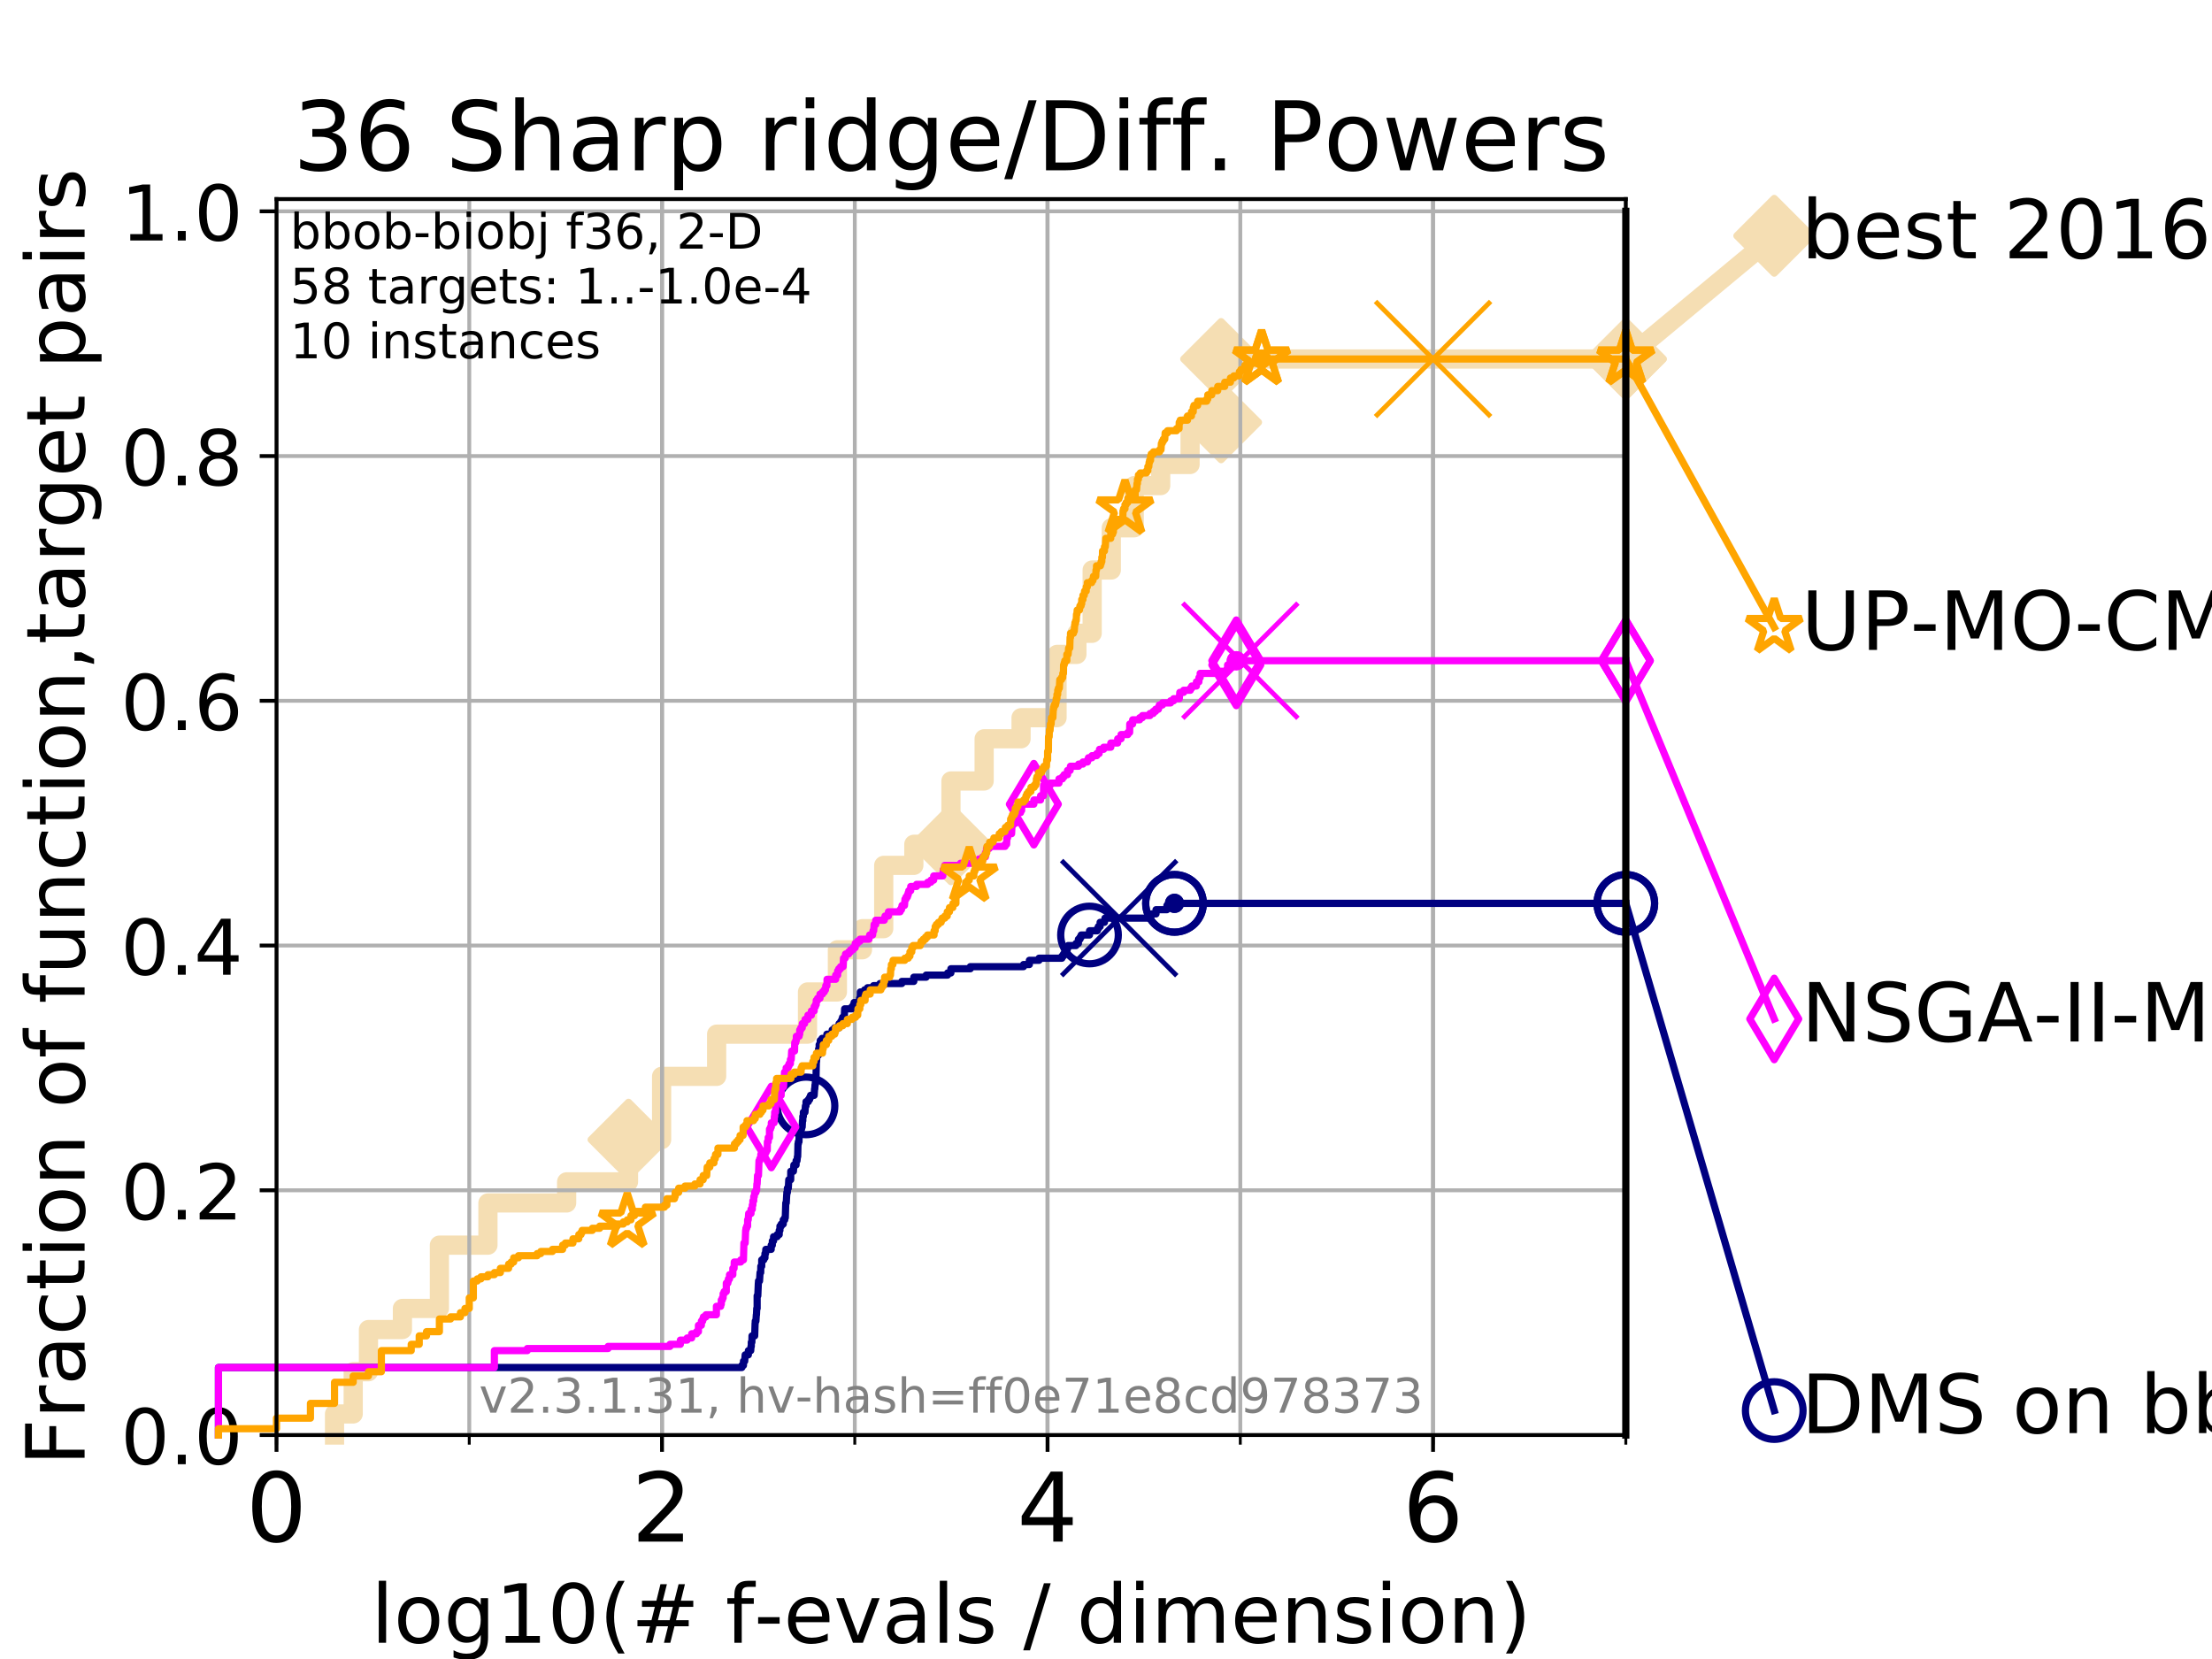 <?xml version="1.0" encoding="utf-8" standalone="no"?>
<!DOCTYPE svg PUBLIC "-//W3C//DTD SVG 1.1//EN"
  "http://www.w3.org/Graphics/SVG/1.1/DTD/svg11.dtd">
<!-- Created with matplotlib (https://matplotlib.org/) -->
<svg height="345.6pt" version="1.1" viewBox="0 0 460.8 345.6" width="460.8pt" xmlns="http://www.w3.org/2000/svg" xmlns:xlink="http://www.w3.org/1999/xlink">
 <defs>
  <style type="text/css">
*{stroke-linecap:butt;stroke-linejoin:round;}
  </style>
 </defs>
 <g id="figure_1">
  <g id="patch_1">
   <path d="M 0 345.6 
L 460.8 345.6 
L 460.8 0 
L 0 0 
z
" style="fill:#ffffff;"/>
  </g>
  <g id="axes_1">
   <g id="patch_2">
    <path d="M 57.6 298.944 
L 338.688 298.944 
L 338.688 41.472 
L 57.6 41.472 
z
" style="fill:#ffffff;"/>
   </g>
   <g id="line2d_1">
    <path d="M 69.688 298.944 
L 69.688 294.549 
L 73.579 294.549 
L 73.579 285.758 
L 76.759 285.758 
L 76.759 276.968 
L 83.83 276.968 
L 83.83 272.573 
L 91.535 272.573 
L 91.535 259.387 
L 101.647 259.387 
L 101.647 250.597 
L 118.04 250.597 
L 118.04 246.201 
L 130.927 246.201 
L 130.927 237.411 
L 137.823 237.411 
L 137.823 224.225 
L 149.287 224.225 
L 149.287 215.435 
L 168.217 215.435 
L 168.217 206.644 
L 174.445 206.644 
L 174.445 197.854 
L 179.665 197.854 
L 179.665 193.459 
L 184.095 193.459 
L 184.095 180.273 
L 190.371 180.273 
L 190.371 175.878 
L 198.101 175.878 
L 198.101 162.692 
L 205.016 162.692 
L 205.016 153.902 
L 212.706 153.902 
L 212.706 149.507 
L 220.204 149.507 
L 220.204 136.321 
L 224.335 136.321 
L 224.335 131.926 
L 227.519 131.926 
L 227.519 118.74 
L 231.505 118.74 
L 231.505 109.95 
L 236.282 109.95 
L 236.282 101.159 
L 241.795 101.159 
L 241.795 96.764 
L 247.914 96.764 
L 247.914 87.973 
L 254.38 87.973 
L 254.38 74.788 
L 338.688 74.788 
" style="fill:none;stroke:#f5deb3;stroke-linecap:square;stroke-width:4;"/>
   </g>
   <g id="line2d_2">
    <defs>
     <path d="M 0 7.778 
L 7.778 0 
L 0 -7.778 
L -7.778 0 
z
" id="m984a3d7282" style="stroke:#f5deb3;stroke-linejoin:miter;stroke-width:1.5;"/>
    </defs>
    <g>
     <use style="fill:#f5deb3;stroke:#f5deb3;stroke-linejoin:miter;stroke-width:1.5;" x="130.927" xlink:href="#m984a3d7282" y="237.411"/>
     <use style="fill:#f5deb3;stroke:#f5deb3;stroke-linejoin:miter;stroke-width:1.5;" x="198.101" xlink:href="#m984a3d7282" y="175.878"/>
     <use style="fill:#f5deb3;stroke:#f5deb3;stroke-linejoin:miter;stroke-width:1.5;" x="254.38" xlink:href="#m984a3d7282" y="87.973"/>
     <use style="fill:#f5deb3;stroke:#f5deb3;stroke-linejoin:miter;stroke-width:1.5;" x="254.38" xlink:href="#m984a3d7282" y="74.788"/>
     <use style="fill:#f5deb3;stroke:#f5deb3;stroke-linejoin:miter;stroke-width:1.5;" x="338.688" xlink:href="#m984a3d7282" y="74.788"/>
    </g>
   </g>
   <g id="line2d_3">
    <path style="fill:none;stroke:#f5deb3;stroke-linecap:square;stroke-width:4;"/>
    <g/>
   </g>
   <g id="line2d_4">
    <path d="M 338.688 74.788 
L 369.608 49.12 
" style="fill:none;stroke:#f5deb3;stroke-linecap:square;stroke-width:4;"/>
    <g>
     <use style="fill:#f5deb3;stroke:#f5deb3;stroke-linejoin:miter;stroke-width:1.5;" x="338.688" xlink:href="#m984a3d7282" y="74.788"/>
     <use style="fill:#f5deb3;stroke:#f5deb3;stroke-linejoin:miter;stroke-width:1.5;" x="369.608" xlink:href="#m984a3d7282" y="49.12"/>
    </g>
   </g>
   <g id="matplotlib.axis_1">
    <g id="xtick_1">
     <g id="line2d_5">
      <path clip-path="url(#p83ea355dcc)" d="M 57.6 298.944 
L 57.6 41.472 
" style="fill:none;stroke:#b0b0b0;stroke-linecap:square;stroke-width:0.8;"/>
     </g>
     <g id="line2d_6">
      <defs>
       <path d="M 0 0 
L 0 3.5 
" id="m7a69de3b58" style="stroke:#000000;stroke-width:0.8;"/>
      </defs>
      <g>
       <use style="stroke:#000000;stroke-width:0.8;" x="57.6" xlink:href="#m7a69de3b58" y="298.944"/>
      </g>
     </g>
     <g id="text_1">
      <!-- 0 -->
      <defs>
       <path d="M 31.781 66.406 
Q 24.172 66.406 20.328 58.906 
Q 16.5 51.422 16.5 36.375 
Q 16.5 21.391 20.328 13.891 
Q 24.172 6.391 31.781 6.391 
Q 39.453 6.391 43.281 13.891 
Q 47.125 21.391 47.125 36.375 
Q 47.125 51.422 43.281 58.906 
Q 39.453 66.406 31.781 66.406 
z
M 31.781 74.219 
Q 44.047 74.219 50.516 64.516 
Q 56.984 54.828 56.984 36.375 
Q 56.984 17.969 50.516 8.266 
Q 44.047 -1.422 31.781 -1.422 
Q 19.531 -1.422 13.062 8.266 
Q 6.594 17.969 6.594 36.375 
Q 6.594 54.828 13.062 64.516 
Q 19.531 74.219 31.781 74.219 
z
" id="DejaVuSans-48"/>
      </defs>
      <g transform="translate(51.237 321.141)scale(0.2 -0.2)">
       <use xlink:href="#DejaVuSans-48"/>
      </g>
     </g>
    </g>
    <g id="xtick_2">
     <g id="line2d_7">
      <path clip-path="url(#p83ea355dcc)" d="M 137.911 298.944 
L 137.911 41.472 
" style="fill:none;stroke:#b0b0b0;stroke-linecap:square;stroke-width:0.8;"/>
     </g>
     <g id="line2d_8">
      <g>
       <use style="stroke:#000000;stroke-width:0.8;" x="137.911" xlink:href="#m7a69de3b58" y="298.944"/>
      </g>
     </g>
     <g id="text_2">
      <!-- 2 -->
      <defs>
       <path d="M 19.188 8.297 
L 53.609 8.297 
L 53.609 0 
L 7.328 0 
L 7.328 8.297 
Q 12.938 14.109 22.625 23.891 
Q 32.328 33.688 34.812 36.531 
Q 39.547 41.844 41.422 45.531 
Q 43.312 49.219 43.312 52.781 
Q 43.312 58.594 39.234 62.25 
Q 35.156 65.922 28.609 65.922 
Q 23.969 65.922 18.812 64.312 
Q 13.672 62.703 7.812 59.422 
L 7.812 69.391 
Q 13.766 71.781 18.938 73 
Q 24.125 74.219 28.422 74.219 
Q 39.75 74.219 46.484 68.547 
Q 53.219 62.891 53.219 53.422 
Q 53.219 48.922 51.531 44.891 
Q 49.859 40.875 45.406 35.406 
Q 44.188 33.984 37.641 27.219 
Q 31.109 20.453 19.188 8.297 
z
" id="DejaVuSans-50"/>
      </defs>
      <g transform="translate(131.548 321.141)scale(0.2 -0.2)">
       <use xlink:href="#DejaVuSans-50"/>
      </g>
     </g>
    </g>
    <g id="xtick_3">
     <g id="line2d_9">
      <path clip-path="url(#p83ea355dcc)" d="M 218.222 298.944 
L 218.222 41.472 
" style="fill:none;stroke:#b0b0b0;stroke-linecap:square;stroke-width:0.8;"/>
     </g>
     <g id="line2d_10">
      <g>
       <use style="stroke:#000000;stroke-width:0.8;" x="218.222" xlink:href="#m7a69de3b58" y="298.944"/>
      </g>
     </g>
     <g id="text_3">
      <!-- 4 -->
      <defs>
       <path d="M 37.797 64.312 
L 12.891 25.391 
L 37.797 25.391 
z
M 35.203 72.906 
L 47.609 72.906 
L 47.609 25.391 
L 58.016 25.391 
L 58.016 17.188 
L 47.609 17.188 
L 47.609 0 
L 37.797 0 
L 37.797 17.188 
L 4.891 17.188 
L 4.891 26.703 
z
" id="DejaVuSans-52"/>
      </defs>
      <g transform="translate(211.859 321.141)scale(0.2 -0.2)">
       <use xlink:href="#DejaVuSans-52"/>
      </g>
     </g>
    </g>
    <g id="xtick_4">
     <g id="line2d_11">
      <path clip-path="url(#p83ea355dcc)" d="M 298.533 298.944 
L 298.533 41.472 
" style="fill:none;stroke:#b0b0b0;stroke-linecap:square;stroke-width:0.8;"/>
     </g>
     <g id="line2d_12">
      <g>
       <use style="stroke:#000000;stroke-width:0.8;" x="298.533" xlink:href="#m7a69de3b58" y="298.944"/>
      </g>
     </g>
     <g id="text_4">
      <!-- 6 -->
      <defs>
       <path d="M 33.016 40.375 
Q 26.375 40.375 22.484 35.828 
Q 18.609 31.297 18.609 23.391 
Q 18.609 15.531 22.484 10.953 
Q 26.375 6.391 33.016 6.391 
Q 39.656 6.391 43.531 10.953 
Q 47.406 15.531 47.406 23.391 
Q 47.406 31.297 43.531 35.828 
Q 39.656 40.375 33.016 40.375 
z
M 52.594 71.297 
L 52.594 62.312 
Q 48.875 64.062 45.094 64.984 
Q 41.312 65.922 37.594 65.922 
Q 27.828 65.922 22.672 59.328 
Q 17.531 52.734 16.797 39.406 
Q 19.672 43.656 24.016 45.922 
Q 28.375 48.188 33.594 48.188 
Q 44.578 48.188 50.953 41.516 
Q 57.328 34.859 57.328 23.391 
Q 57.328 12.156 50.688 5.359 
Q 44.047 -1.422 33.016 -1.422 
Q 20.359 -1.422 13.672 8.266 
Q 6.984 17.969 6.984 36.375 
Q 6.984 53.656 15.188 63.938 
Q 23.391 74.219 37.203 74.219 
Q 40.922 74.219 44.703 73.484 
Q 48.484 72.75 52.594 71.297 
z
" id="DejaVuSans-54"/>
      </defs>
      <g transform="translate(292.17 321.141)scale(0.2 -0.2)">
       <use xlink:href="#DejaVuSans-54"/>
      </g>
     </g>
    </g>
    <g id="xtick_5">
     <g id="line2d_13">
      <path clip-path="url(#p83ea355dcc)" d="M 57.6 298.944 
L 57.6 41.472 
" style="fill:none;stroke:#b0b0b0;stroke-linecap:square;stroke-width:0.8;"/>
     </g>
     <g id="line2d_14">
      <defs>
       <path d="M 0 0 
L 0 2 
" id="mefccd2639f" style="stroke:#000000;stroke-width:0.6;"/>
      </defs>
      <g>
       <use style="stroke:#000000;stroke-width:0.6;" x="57.6" xlink:href="#mefccd2639f" y="298.944"/>
      </g>
     </g>
    </g>
    <g id="xtick_6">
     <g id="line2d_15">
      <path clip-path="url(#p83ea355dcc)" d="M 97.755 298.944 
L 97.755 41.472 
" style="fill:none;stroke:#b0b0b0;stroke-linecap:square;stroke-width:0.8;"/>
     </g>
     <g id="line2d_16">
      <g>
       <use style="stroke:#000000;stroke-width:0.6;" x="97.755" xlink:href="#mefccd2639f" y="298.944"/>
      </g>
     </g>
    </g>
    <g id="xtick_7">
     <g id="line2d_17">
      <path clip-path="url(#p83ea355dcc)" d="M 137.911 298.944 
L 137.911 41.472 
" style="fill:none;stroke:#b0b0b0;stroke-linecap:square;stroke-width:0.8;"/>
     </g>
     <g id="line2d_18">
      <g>
       <use style="stroke:#000000;stroke-width:0.6;" x="137.911" xlink:href="#mefccd2639f" y="298.944"/>
      </g>
     </g>
    </g>
    <g id="xtick_8">
     <g id="line2d_19">
      <path clip-path="url(#p83ea355dcc)" d="M 178.066 298.944 
L 178.066 41.472 
" style="fill:none;stroke:#b0b0b0;stroke-linecap:square;stroke-width:0.8;"/>
     </g>
     <g id="line2d_20">
      <g>
       <use style="stroke:#000000;stroke-width:0.6;" x="178.066" xlink:href="#mefccd2639f" y="298.944"/>
      </g>
     </g>
    </g>
    <g id="xtick_9">
     <g id="line2d_21">
      <path clip-path="url(#p83ea355dcc)" d="M 218.222 298.944 
L 218.222 41.472 
" style="fill:none;stroke:#b0b0b0;stroke-linecap:square;stroke-width:0.8;"/>
     </g>
     <g id="line2d_22">
      <g>
       <use style="stroke:#000000;stroke-width:0.6;" x="218.222" xlink:href="#mefccd2639f" y="298.944"/>
      </g>
     </g>
    </g>
    <g id="xtick_10">
     <g id="line2d_23">
      <path clip-path="url(#p83ea355dcc)" d="M 258.377 298.944 
L 258.377 41.472 
" style="fill:none;stroke:#b0b0b0;stroke-linecap:square;stroke-width:0.8;"/>
     </g>
     <g id="line2d_24">
      <g>
       <use style="stroke:#000000;stroke-width:0.6;" x="258.377" xlink:href="#mefccd2639f" y="298.944"/>
      </g>
     </g>
    </g>
    <g id="xtick_11">
     <g id="line2d_25">
      <path clip-path="url(#p83ea355dcc)" d="M 298.533 298.944 
L 298.533 41.472 
" style="fill:none;stroke:#b0b0b0;stroke-linecap:square;stroke-width:0.8;"/>
     </g>
     <g id="line2d_26">
      <g>
       <use style="stroke:#000000;stroke-width:0.6;" x="298.533" xlink:href="#mefccd2639f" y="298.944"/>
      </g>
     </g>
    </g>
    <g id="xtick_12">
     <g id="line2d_27">
      <path clip-path="url(#p83ea355dcc)" d="M 338.688 298.944 
L 338.688 41.472 
" style="fill:none;stroke:#b0b0b0;stroke-linecap:square;stroke-width:0.8;"/>
     </g>
     <g id="line2d_28">
      <g>
       <use style="stroke:#000000;stroke-width:0.6;" x="338.688" xlink:href="#mefccd2639f" y="298.944"/>
      </g>
     </g>
    </g>
    <g id="text_5">
     <!-- log10(# f-evals / dimension) -->
     <defs>
      <path d="M 9.422 75.984 
L 18.406 75.984 
L 18.406 0 
L 9.422 0 
z
" id="DejaVuSans-108"/>
      <path d="M 30.609 48.391 
Q 23.391 48.391 19.188 42.75 
Q 14.984 37.109 14.984 27.297 
Q 14.984 17.484 19.156 11.844 
Q 23.344 6.203 30.609 6.203 
Q 37.797 6.203 41.984 11.859 
Q 46.188 17.531 46.188 27.297 
Q 46.188 37.016 41.984 42.703 
Q 37.797 48.391 30.609 48.391 
z
M 30.609 56 
Q 42.328 56 49.016 48.375 
Q 55.719 40.766 55.719 27.297 
Q 55.719 13.875 49.016 6.219 
Q 42.328 -1.422 30.609 -1.422 
Q 18.844 -1.422 12.172 6.219 
Q 5.516 13.875 5.516 27.297 
Q 5.516 40.766 12.172 48.375 
Q 18.844 56 30.609 56 
z
" id="DejaVuSans-111"/>
      <path d="M 45.406 27.984 
Q 45.406 37.75 41.375 43.109 
Q 37.359 48.484 30.078 48.484 
Q 22.859 48.484 18.828 43.109 
Q 14.797 37.75 14.797 27.984 
Q 14.797 18.266 18.828 12.891 
Q 22.859 7.516 30.078 7.516 
Q 37.359 7.516 41.375 12.891 
Q 45.406 18.266 45.406 27.984 
z
M 54.391 6.781 
Q 54.391 -7.172 48.188 -13.984 
Q 42 -20.797 29.203 -20.797 
Q 24.469 -20.797 20.266 -20.094 
Q 16.062 -19.391 12.109 -17.922 
L 12.109 -9.188 
Q 16.062 -11.328 19.922 -12.344 
Q 23.781 -13.375 27.781 -13.375 
Q 36.625 -13.375 41.016 -8.766 
Q 45.406 -4.156 45.406 5.172 
L 45.406 9.625 
Q 42.625 4.781 38.281 2.391 
Q 33.938 0 27.875 0 
Q 17.828 0 11.672 7.656 
Q 5.516 15.328 5.516 27.984 
Q 5.516 40.672 11.672 48.328 
Q 17.828 56 27.875 56 
Q 33.938 56 38.281 53.609 
Q 42.625 51.219 45.406 46.391 
L 45.406 54.688 
L 54.391 54.688 
z
" id="DejaVuSans-103"/>
      <path d="M 12.406 8.297 
L 28.516 8.297 
L 28.516 63.922 
L 10.984 60.406 
L 10.984 69.391 
L 28.422 72.906 
L 38.281 72.906 
L 38.281 8.297 
L 54.391 8.297 
L 54.391 0 
L 12.406 0 
z
" id="DejaVuSans-49"/>
      <path d="M 31 75.875 
Q 24.469 64.656 21.281 53.656 
Q 18.109 42.672 18.109 31.391 
Q 18.109 20.125 21.312 9.062 
Q 24.516 -2 31 -13.188 
L 23.188 -13.188 
Q 15.875 -1.703 12.234 9.375 
Q 8.594 20.453 8.594 31.391 
Q 8.594 42.281 12.203 53.312 
Q 15.828 64.359 23.188 75.875 
z
" id="DejaVuSans-40"/>
      <path d="M 51.125 44 
L 36.922 44 
L 32.812 27.688 
L 47.125 27.688 
z
M 43.797 71.781 
L 38.719 51.516 
L 52.984 51.516 
L 58.109 71.781 
L 65.922 71.781 
L 60.891 51.516 
L 76.125 51.516 
L 76.125 44 
L 58.984 44 
L 54.984 27.688 
L 70.516 27.688 
L 70.516 20.219 
L 53.078 20.219 
L 48 0 
L 40.188 0 
L 45.219 20.219 
L 30.906 20.219 
L 25.875 0 
L 18.016 0 
L 23.094 20.219 
L 7.719 20.219 
L 7.719 27.688 
L 24.906 27.688 
L 29 44 
L 13.281 44 
L 13.281 51.516 
L 30.906 51.516 
L 35.891 71.781 
z
" id="DejaVuSans-35"/>
      <path id="DejaVuSans-32"/>
      <path d="M 37.109 75.984 
L 37.109 68.5 
L 28.516 68.5 
Q 23.688 68.5 21.797 66.547 
Q 19.922 64.594 19.922 59.516 
L 19.922 54.688 
L 34.719 54.688 
L 34.719 47.703 
L 19.922 47.703 
L 19.922 0 
L 10.891 0 
L 10.891 47.703 
L 2.297 47.703 
L 2.297 54.688 
L 10.891 54.688 
L 10.891 58.5 
Q 10.891 67.625 15.141 71.797 
Q 19.391 75.984 28.609 75.984 
z
" id="DejaVuSans-102"/>
      <path d="M 4.891 31.391 
L 31.203 31.391 
L 31.203 23.391 
L 4.891 23.391 
z
" id="DejaVuSans-45"/>
      <path d="M 56.203 29.594 
L 56.203 25.203 
L 14.891 25.203 
Q 15.484 15.922 20.484 11.062 
Q 25.484 6.203 34.422 6.203 
Q 39.594 6.203 44.453 7.469 
Q 49.312 8.734 54.109 11.281 
L 54.109 2.781 
Q 49.266 0.734 44.188 -0.344 
Q 39.109 -1.422 33.891 -1.422 
Q 20.797 -1.422 13.156 6.188 
Q 5.516 13.812 5.516 26.812 
Q 5.516 40.234 12.766 48.109 
Q 20.016 56 32.328 56 
Q 43.359 56 49.781 48.891 
Q 56.203 41.797 56.203 29.594 
z
M 47.219 32.234 
Q 47.125 39.594 43.094 43.984 
Q 39.062 48.391 32.422 48.391 
Q 24.906 48.391 20.391 44.141 
Q 15.875 39.891 15.188 32.172 
z
" id="DejaVuSans-101"/>
      <path d="M 2.984 54.688 
L 12.5 54.688 
L 29.594 8.797 
L 46.688 54.688 
L 56.203 54.688 
L 35.688 0 
L 23.484 0 
z
" id="DejaVuSans-118"/>
      <path d="M 34.281 27.484 
Q 23.391 27.484 19.188 25 
Q 14.984 22.516 14.984 16.5 
Q 14.984 11.719 18.141 8.906 
Q 21.297 6.109 26.703 6.109 
Q 34.188 6.109 38.703 11.406 
Q 43.219 16.703 43.219 25.484 
L 43.219 27.484 
z
M 52.203 31.203 
L 52.203 0 
L 43.219 0 
L 43.219 8.297 
Q 40.141 3.328 35.547 0.953 
Q 30.953 -1.422 24.312 -1.422 
Q 15.922 -1.422 10.953 3.297 
Q 6 8.016 6 15.922 
Q 6 25.141 12.172 29.828 
Q 18.359 34.516 30.609 34.516 
L 43.219 34.516 
L 43.219 35.406 
Q 43.219 41.609 39.141 45 
Q 35.062 48.391 27.688 48.391 
Q 23 48.391 18.547 47.266 
Q 14.109 46.141 10.016 43.891 
L 10.016 52.203 
Q 14.938 54.109 19.578 55.047 
Q 24.219 56 28.609 56 
Q 40.484 56 46.344 49.844 
Q 52.203 43.703 52.203 31.203 
z
" id="DejaVuSans-97"/>
      <path d="M 44.281 53.078 
L 44.281 44.578 
Q 40.484 46.531 36.375 47.5 
Q 32.281 48.484 27.875 48.484 
Q 21.188 48.484 17.844 46.438 
Q 14.5 44.391 14.5 40.281 
Q 14.5 37.156 16.891 35.375 
Q 19.281 33.594 26.516 31.984 
L 29.594 31.297 
Q 39.156 29.25 43.188 25.516 
Q 47.219 21.781 47.219 15.094 
Q 47.219 7.469 41.188 3.016 
Q 35.156 -1.422 24.609 -1.422 
Q 20.219 -1.422 15.453 -0.562 
Q 10.688 0.297 5.422 2 
L 5.422 11.281 
Q 10.406 8.688 15.234 7.391 
Q 20.062 6.109 24.812 6.109 
Q 31.156 6.109 34.562 8.281 
Q 37.984 10.453 37.984 14.406 
Q 37.984 18.062 35.516 20.016 
Q 33.062 21.969 24.703 23.781 
L 21.578 24.516 
Q 13.234 26.266 9.516 29.906 
Q 5.812 33.547 5.812 39.891 
Q 5.812 47.609 11.281 51.797 
Q 16.75 56 26.812 56 
Q 31.781 56 36.172 55.266 
Q 40.578 54.547 44.281 53.078 
z
" id="DejaVuSans-115"/>
      <path d="M 25.391 72.906 
L 33.688 72.906 
L 8.297 -9.281 
L 0 -9.281 
z
" id="DejaVuSans-47"/>
      <path d="M 45.406 46.391 
L 45.406 75.984 
L 54.391 75.984 
L 54.391 0 
L 45.406 0 
L 45.406 8.203 
Q 42.578 3.328 38.25 0.953 
Q 33.938 -1.422 27.875 -1.422 
Q 17.969 -1.422 11.734 6.484 
Q 5.516 14.406 5.516 27.297 
Q 5.516 40.188 11.734 48.094 
Q 17.969 56 27.875 56 
Q 33.938 56 38.25 53.625 
Q 42.578 51.266 45.406 46.391 
z
M 14.797 27.297 
Q 14.797 17.391 18.875 11.75 
Q 22.953 6.109 30.078 6.109 
Q 37.203 6.109 41.297 11.75 
Q 45.406 17.391 45.406 27.297 
Q 45.406 37.203 41.297 42.844 
Q 37.203 48.484 30.078 48.484 
Q 22.953 48.484 18.875 42.844 
Q 14.797 37.203 14.797 27.297 
z
" id="DejaVuSans-100"/>
      <path d="M 9.422 54.688 
L 18.406 54.688 
L 18.406 0 
L 9.422 0 
z
M 9.422 75.984 
L 18.406 75.984 
L 18.406 64.594 
L 9.422 64.594 
z
" id="DejaVuSans-105"/>
      <path d="M 52 44.188 
Q 55.375 50.25 60.062 53.125 
Q 64.75 56 71.094 56 
Q 79.641 56 84.281 50.016 
Q 88.922 44.047 88.922 33.016 
L 88.922 0 
L 79.891 0 
L 79.891 32.719 
Q 79.891 40.578 77.094 44.375 
Q 74.312 48.188 68.609 48.188 
Q 61.625 48.188 57.562 43.547 
Q 53.516 38.922 53.516 30.906 
L 53.516 0 
L 44.484 0 
L 44.484 32.719 
Q 44.484 40.625 41.703 44.406 
Q 38.922 48.188 33.109 48.188 
Q 26.219 48.188 22.156 43.531 
Q 18.109 38.875 18.109 30.906 
L 18.109 0 
L 9.078 0 
L 9.078 54.688 
L 18.109 54.688 
L 18.109 46.188 
Q 21.188 51.219 25.484 53.609 
Q 29.781 56 35.688 56 
Q 41.656 56 45.828 52.969 
Q 50 49.953 52 44.188 
z
" id="DejaVuSans-109"/>
      <path d="M 54.891 33.016 
L 54.891 0 
L 45.906 0 
L 45.906 32.719 
Q 45.906 40.484 42.875 44.328 
Q 39.844 48.188 33.797 48.188 
Q 26.516 48.188 22.312 43.547 
Q 18.109 38.922 18.109 30.906 
L 18.109 0 
L 9.078 0 
L 9.078 54.688 
L 18.109 54.688 
L 18.109 46.188 
Q 21.344 51.125 25.703 53.562 
Q 30.078 56 35.797 56 
Q 45.219 56 50.047 50.172 
Q 54.891 44.344 54.891 33.016 
z
" id="DejaVuSans-110"/>
      <path d="M 8.016 75.875 
L 15.828 75.875 
Q 23.141 64.359 26.781 53.312 
Q 30.422 42.281 30.422 31.391 
Q 30.422 20.453 26.781 9.375 
Q 23.141 -1.703 15.828 -13.188 
L 8.016 -13.188 
Q 14.5 -2 17.703 9.062 
Q 20.906 20.125 20.906 31.391 
Q 20.906 42.672 17.703 53.656 
Q 14.5 64.656 8.016 75.875 
z
" id="DejaVuSans-41"/>
     </defs>
     <g transform="translate(77.303 342.218)scale(0.17 -0.17)">
      <use xlink:href="#DejaVuSans-108"/>
      <use x="27.783" xlink:href="#DejaVuSans-111"/>
      <use x="88.965" xlink:href="#DejaVuSans-103"/>
      <use x="152.441" xlink:href="#DejaVuSans-49"/>
      <use x="216.064" xlink:href="#DejaVuSans-48"/>
      <use x="279.688" xlink:href="#DejaVuSans-40"/>
      <use x="318.701" xlink:href="#DejaVuSans-35"/>
      <use x="402.49" xlink:href="#DejaVuSans-32"/>
      <use x="434.277" xlink:href="#DejaVuSans-102"/>
      <use x="469.404" xlink:href="#DejaVuSans-45"/>
      <use x="505.488" xlink:href="#DejaVuSans-101"/>
      <use x="567.012" xlink:href="#DejaVuSans-118"/>
      <use x="626.191" xlink:href="#DejaVuSans-97"/>
      <use x="687.471" xlink:href="#DejaVuSans-108"/>
      <use x="715.254" xlink:href="#DejaVuSans-115"/>
      <use x="767.354" xlink:href="#DejaVuSans-32"/>
      <use x="799.141" xlink:href="#DejaVuSans-47"/>
      <use x="832.832" xlink:href="#DejaVuSans-32"/>
      <use x="864.619" xlink:href="#DejaVuSans-100"/>
      <use x="928.096" xlink:href="#DejaVuSans-105"/>
      <use x="955.879" xlink:href="#DejaVuSans-109"/>
      <use x="1053.291" xlink:href="#DejaVuSans-101"/>
      <use x="1114.814" xlink:href="#DejaVuSans-110"/>
      <use x="1178.193" xlink:href="#DejaVuSans-115"/>
      <use x="1230.293" xlink:href="#DejaVuSans-105"/>
      <use x="1258.076" xlink:href="#DejaVuSans-111"/>
      <use x="1319.258" xlink:href="#DejaVuSans-110"/>
      <use x="1382.637" xlink:href="#DejaVuSans-41"/>
     </g>
    </g>
   </g>
   <g id="matplotlib.axis_2">
    <g id="ytick_1">
     <g id="line2d_29">
      <path clip-path="url(#p83ea355dcc)" d="M 57.6 298.944 
L 338.688 298.944 
" style="fill:none;stroke:#b0b0b0;stroke-linecap:square;stroke-width:0.8;"/>
     </g>
     <g id="line2d_30">
      <defs>
       <path d="M 0 0 
L -3.5 0 
" id="m5e2abc3cde" style="stroke:#000000;stroke-width:0.8;"/>
      </defs>
      <g>
       <use style="stroke:#000000;stroke-width:0.8;" x="57.6" xlink:href="#m5e2abc3cde" y="298.944"/>
      </g>
     </g>
     <g id="text_6">
      <!-- 0.0 -->
      <defs>
       <path d="M 10.688 12.406 
L 21 12.406 
L 21 0 
L 10.688 0 
z
" id="DejaVuSans-46"/>
      </defs>
      <g transform="translate(25.155 305.023)scale(0.16 -0.16)">
       <use xlink:href="#DejaVuSans-48"/>
       <use x="63.623" xlink:href="#DejaVuSans-46"/>
       <use x="95.41" xlink:href="#DejaVuSans-48"/>
      </g>
     </g>
    </g>
    <g id="ytick_2">
     <g id="line2d_31">
      <path clip-path="url(#p83ea355dcc)" d="M 57.6 247.959 
L 338.688 247.959 
" style="fill:none;stroke:#b0b0b0;stroke-linecap:square;stroke-width:0.8;"/>
     </g>
     <g id="line2d_32">
      <g>
       <use style="stroke:#000000;stroke-width:0.8;" x="57.6" xlink:href="#m5e2abc3cde" y="247.959"/>
      </g>
     </g>
     <g id="text_7">
      <!-- 0.2 -->
      <g transform="translate(25.155 254.038)scale(0.16 -0.16)">
       <use xlink:href="#DejaVuSans-48"/>
       <use x="63.623" xlink:href="#DejaVuSans-46"/>
       <use x="95.41" xlink:href="#DejaVuSans-50"/>
      </g>
     </g>
    </g>
    <g id="ytick_3">
     <g id="line2d_33">
      <path clip-path="url(#p83ea355dcc)" d="M 57.6 196.975 
L 338.688 196.975 
" style="fill:none;stroke:#b0b0b0;stroke-linecap:square;stroke-width:0.8;"/>
     </g>
     <g id="line2d_34">
      <g>
       <use style="stroke:#000000;stroke-width:0.8;" x="57.6" xlink:href="#m5e2abc3cde" y="196.975"/>
      </g>
     </g>
     <g id="text_8">
      <!-- 0.4 -->
      <g transform="translate(25.155 203.054)scale(0.16 -0.16)">
       <use xlink:href="#DejaVuSans-48"/>
       <use x="63.623" xlink:href="#DejaVuSans-46"/>
       <use x="95.41" xlink:href="#DejaVuSans-52"/>
      </g>
     </g>
    </g>
    <g id="ytick_4">
     <g id="line2d_35">
      <path clip-path="url(#p83ea355dcc)" d="M 57.6 145.99 
L 338.688 145.99 
" style="fill:none;stroke:#b0b0b0;stroke-linecap:square;stroke-width:0.8;"/>
     </g>
     <g id="line2d_36">
      <g>
       <use style="stroke:#000000;stroke-width:0.8;" x="57.6" xlink:href="#m5e2abc3cde" y="145.99"/>
      </g>
     </g>
     <g id="text_9">
      <!-- 0.6 -->
      <g transform="translate(25.155 152.069)scale(0.16 -0.16)">
       <use xlink:href="#DejaVuSans-48"/>
       <use x="63.623" xlink:href="#DejaVuSans-46"/>
       <use x="95.41" xlink:href="#DejaVuSans-54"/>
      </g>
     </g>
    </g>
    <g id="ytick_5">
     <g id="line2d_37">
      <path clip-path="url(#p83ea355dcc)" d="M 57.6 95.006 
L 338.688 95.006 
" style="fill:none;stroke:#b0b0b0;stroke-linecap:square;stroke-width:0.8;"/>
     </g>
     <g id="line2d_38">
      <g>
       <use style="stroke:#000000;stroke-width:0.8;" x="57.6" xlink:href="#m5e2abc3cde" y="95.006"/>
      </g>
     </g>
     <g id="text_10">
      <!-- 0.8 -->
      <defs>
       <path d="M 31.781 34.625 
Q 24.75 34.625 20.719 30.859 
Q 16.703 27.094 16.703 20.516 
Q 16.703 13.922 20.719 10.156 
Q 24.75 6.391 31.781 6.391 
Q 38.812 6.391 42.859 10.172 
Q 46.922 13.969 46.922 20.516 
Q 46.922 27.094 42.891 30.859 
Q 38.875 34.625 31.781 34.625 
z
M 21.922 38.812 
Q 15.578 40.375 12.031 44.719 
Q 8.5 49.078 8.5 55.328 
Q 8.5 64.062 14.719 69.141 
Q 20.953 74.219 31.781 74.219 
Q 42.672 74.219 48.875 69.141 
Q 55.078 64.062 55.078 55.328 
Q 55.078 49.078 51.531 44.719 
Q 48 40.375 41.703 38.812 
Q 48.828 37.156 52.797 32.312 
Q 56.781 27.484 56.781 20.516 
Q 56.781 9.906 50.312 4.234 
Q 43.844 -1.422 31.781 -1.422 
Q 19.734 -1.422 13.25 4.234 
Q 6.781 9.906 6.781 20.516 
Q 6.781 27.484 10.781 32.312 
Q 14.797 37.156 21.922 38.812 
z
M 18.312 54.391 
Q 18.312 48.734 21.844 45.562 
Q 25.391 42.391 31.781 42.391 
Q 38.141 42.391 41.719 45.562 
Q 45.312 48.734 45.312 54.391 
Q 45.312 60.062 41.719 63.234 
Q 38.141 66.406 31.781 66.406 
Q 25.391 66.406 21.844 63.234 
Q 18.312 60.062 18.312 54.391 
z
" id="DejaVuSans-56"/>
      </defs>
      <g transform="translate(25.155 101.085)scale(0.16 -0.16)">
       <use xlink:href="#DejaVuSans-48"/>
       <use x="63.623" xlink:href="#DejaVuSans-46"/>
       <use x="95.41" xlink:href="#DejaVuSans-56"/>
      </g>
     </g>
    </g>
    <g id="ytick_6">
     <g id="line2d_39">
      <path clip-path="url(#p83ea355dcc)" d="M 57.6 44.021 
L 338.688 44.021 
" style="fill:none;stroke:#b0b0b0;stroke-linecap:square;stroke-width:0.8;"/>
     </g>
     <g id="line2d_40">
      <g>
       <use style="stroke:#000000;stroke-width:0.8;" x="57.6" xlink:href="#m5e2abc3cde" y="44.021"/>
      </g>
     </g>
     <g id="text_11">
      <!-- 1.0 -->
      <g transform="translate(25.155 50.1)scale(0.16 -0.16)">
       <use xlink:href="#DejaVuSans-49"/>
       <use x="63.623" xlink:href="#DejaVuSans-46"/>
       <use x="95.41" xlink:href="#DejaVuSans-48"/>
      </g>
     </g>
    </g>
    <g id="text_12">
     <!-- Fraction of function,target pairs -->
     <defs>
      <path d="M 9.812 72.906 
L 51.703 72.906 
L 51.703 64.594 
L 19.672 64.594 
L 19.672 43.109 
L 48.578 43.109 
L 48.578 34.812 
L 19.672 34.812 
L 19.672 0 
L 9.812 0 
z
" id="DejaVuSans-70"/>
      <path d="M 41.109 46.297 
Q 39.594 47.172 37.812 47.578 
Q 36.031 48 33.891 48 
Q 26.266 48 22.188 43.047 
Q 18.109 38.094 18.109 28.812 
L 18.109 0 
L 9.078 0 
L 9.078 54.688 
L 18.109 54.688 
L 18.109 46.188 
Q 20.953 51.172 25.484 53.578 
Q 30.031 56 36.531 56 
Q 37.453 56 38.578 55.875 
Q 39.703 55.766 41.062 55.516 
z
" id="DejaVuSans-114"/>
      <path d="M 48.781 52.594 
L 48.781 44.188 
Q 44.969 46.297 41.141 47.344 
Q 37.312 48.391 33.406 48.391 
Q 24.656 48.391 19.812 42.844 
Q 14.984 37.312 14.984 27.297 
Q 14.984 17.281 19.812 11.734 
Q 24.656 6.203 33.406 6.203 
Q 37.312 6.203 41.141 7.25 
Q 44.969 8.297 48.781 10.406 
L 48.781 2.094 
Q 45.016 0.344 40.984 -0.531 
Q 36.969 -1.422 32.422 -1.422 
Q 20.062 -1.422 12.781 6.344 
Q 5.516 14.109 5.516 27.297 
Q 5.516 40.672 12.859 48.328 
Q 20.219 56 33.016 56 
Q 37.156 56 41.109 55.141 
Q 45.062 54.297 48.781 52.594 
z
" id="DejaVuSans-99"/>
      <path d="M 18.312 70.219 
L 18.312 54.688 
L 36.812 54.688 
L 36.812 47.703 
L 18.312 47.703 
L 18.312 18.016 
Q 18.312 11.328 20.141 9.422 
Q 21.969 7.516 27.594 7.516 
L 36.812 7.516 
L 36.812 0 
L 27.594 0 
Q 17.188 0 13.234 3.875 
Q 9.281 7.766 9.281 18.016 
L 9.281 47.703 
L 2.688 47.703 
L 2.688 54.688 
L 9.281 54.688 
L 9.281 70.219 
z
" id="DejaVuSans-116"/>
      <path d="M 8.5 21.578 
L 8.5 54.688 
L 17.484 54.688 
L 17.484 21.922 
Q 17.484 14.156 20.5 10.266 
Q 23.531 6.391 29.594 6.391 
Q 36.859 6.391 41.078 11.031 
Q 45.312 15.672 45.312 23.688 
L 45.312 54.688 
L 54.297 54.688 
L 54.297 0 
L 45.312 0 
L 45.312 8.406 
Q 42.047 3.422 37.719 1 
Q 33.406 -1.422 27.688 -1.422 
Q 18.266 -1.422 13.375 4.438 
Q 8.5 10.297 8.5 21.578 
z
M 31.109 56 
z
" id="DejaVuSans-117"/>
      <path d="M 11.719 12.406 
L 22.016 12.406 
L 22.016 4 
L 14.016 -11.625 
L 7.719 -11.625 
L 11.719 4 
z
" id="DejaVuSans-44"/>
      <path d="M 18.109 8.203 
L 18.109 -20.797 
L 9.078 -20.797 
L 9.078 54.688 
L 18.109 54.688 
L 18.109 46.391 
Q 20.953 51.266 25.266 53.625 
Q 29.594 56 35.594 56 
Q 45.562 56 51.781 48.094 
Q 58.016 40.188 58.016 27.297 
Q 58.016 14.406 51.781 6.484 
Q 45.562 -1.422 35.594 -1.422 
Q 29.594 -1.422 25.266 0.953 
Q 20.953 3.328 18.109 8.203 
z
M 48.688 27.297 
Q 48.688 37.203 44.609 42.844 
Q 40.531 48.484 33.406 48.484 
Q 26.266 48.484 22.188 42.844 
Q 18.109 37.203 18.109 27.297 
Q 18.109 17.391 22.188 11.75 
Q 26.266 6.109 33.406 6.109 
Q 40.531 6.109 44.609 11.75 
Q 48.688 17.391 48.688 27.297 
z
" id="DejaVuSans-112"/>
     </defs>
     <g transform="translate(17.62 305.347)rotate(-90)scale(0.17 -0.17)">
      <use xlink:href="#DejaVuSans-70"/>
      <use x="57.41" xlink:href="#DejaVuSans-114"/>
      <use x="98.523" xlink:href="#DejaVuSans-97"/>
      <use x="159.803" xlink:href="#DejaVuSans-99"/>
      <use x="214.783" xlink:href="#DejaVuSans-116"/>
      <use x="253.992" xlink:href="#DejaVuSans-105"/>
      <use x="281.775" xlink:href="#DejaVuSans-111"/>
      <use x="342.957" xlink:href="#DejaVuSans-110"/>
      <use x="406.336" xlink:href="#DejaVuSans-32"/>
      <use x="438.123" xlink:href="#DejaVuSans-111"/>
      <use x="499.305" xlink:href="#DejaVuSans-102"/>
      <use x="534.51" xlink:href="#DejaVuSans-32"/>
      <use x="566.297" xlink:href="#DejaVuSans-102"/>
      <use x="601.502" xlink:href="#DejaVuSans-117"/>
      <use x="664.881" xlink:href="#DejaVuSans-110"/>
      <use x="728.26" xlink:href="#DejaVuSans-99"/>
      <use x="783.24" xlink:href="#DejaVuSans-116"/>
      <use x="822.449" xlink:href="#DejaVuSans-105"/>
      <use x="850.232" xlink:href="#DejaVuSans-111"/>
      <use x="911.414" xlink:href="#DejaVuSans-110"/>
      <use x="974.793" xlink:href="#DejaVuSans-44"/>
      <use x="1006.58" xlink:href="#DejaVuSans-116"/>
      <use x="1045.789" xlink:href="#DejaVuSans-97"/>
      <use x="1107.068" xlink:href="#DejaVuSans-114"/>
      <use x="1148.166" xlink:href="#DejaVuSans-103"/>
      <use x="1211.643" xlink:href="#DejaVuSans-101"/>
      <use x="1273.166" xlink:href="#DejaVuSans-116"/>
      <use x="1312.375" xlink:href="#DejaVuSans-32"/>
      <use x="1344.162" xlink:href="#DejaVuSans-112"/>
      <use x="1407.639" xlink:href="#DejaVuSans-97"/>
      <use x="1468.918" xlink:href="#DejaVuSans-105"/>
      <use x="1496.701" xlink:href="#DejaVuSans-114"/>
      <use x="1537.814" xlink:href="#DejaVuSans-115"/>
     </g>
    </g>
   </g>
   <g id="line2d_41">
    <defs>
     <path d="M 0 1.5 
C 0.398 1.5 0.779 1.342 1.061 1.061 
C 1.342 0.779 1.5 0.398 1.5 0 
C 1.5 -0.398 1.342 -0.779 1.061 -1.061 
C 0.779 -1.342 0.398 -1.5 0 -1.5 
C -0.398 -1.5 -0.779 -1.342 -1.061 -1.061 
C -1.342 -0.779 -1.5 -0.398 -1.5 0 
C -1.5 0.398 -1.342 0.779 -1.061 1.061 
C -0.779 1.342 -0.398 1.5 0 1.5 
z
" id="m6b98d3d3bb" style="stroke:#f5deb3;"/>
    </defs>
    <g>
     <use style="fill:#f5deb3;stroke:#f5deb3;" x="254.38" xlink:href="#m6b98d3d3bb" y="74.788"/>
     <use style="fill:#f5deb3;stroke:#f5deb3;" x="254.38" xlink:href="#m6b98d3d3bb" y="74.788"/>
    </g>
   </g>
   <g id="line2d_42">
    <defs>
     <path d="M 0 1.5 
C 0.398 1.5 0.779 1.342 1.061 1.061 
C 1.342 0.779 1.5 0.398 1.5 0 
C 1.5 -0.398 1.342 -0.779 1.061 -1.061 
C 0.779 -1.342 0.398 -1.5 0 -1.5 
C -0.398 -1.5 -0.779 -1.342 -1.061 -1.061 
C -1.342 -0.779 -1.5 -0.398 -1.5 0 
C -1.5 0.398 -1.342 0.779 -1.061 1.061 
C -0.779 1.342 -0.398 1.5 0 1.5 
z
" id="m97c92d2b18" style="stroke:#000080;"/>
    </defs>
    <g>
     <use style="fill:#000080;stroke:#000080;" x="244.669" xlink:href="#m97c92d2b18" y="188.184"/>
     <use style="fill:#000080;stroke:#000080;" x="244.669" xlink:href="#m97c92d2b18" y="188.184"/>
    </g>
   </g>
   <g id="line2d_43">
    <path d="M 45.512 298.944 
L 45.512 284.879 
L 154.541 284.879 
L 154.541 284.44 
L 154.874 284.44 
L 154.874 283.561 
L 155.135 283.561 
L 155.232 282.242 
L 155.898 282.242 
L 155.898 281.363 
L 156.388 281.363 
L 156.449 280.484 
L 156.509 280.484 
L 156.509 279.605 
L 156.628 279.605 
L 156.658 278.286 
L 157.215 278.286 
L 157.301 275.649 
L 157.33 275.649 
L 157.33 275.21 
L 157.472 275.21 
L 157.557 273.891 
L 157.585 273.891 
L 157.642 272.573 
L 157.726 272.573 
L 157.726 269.936 
L 157.865 269.936 
L 157.976 267.298 
L 158.004 267.298 
L 158.004 266.859 
L 158.223 266.859 
L 158.331 265.101 
L 158.466 265.101 
L 158.493 263.782 
L 158.679 263.782 
L 158.679 262.464 
L 159.098 262.464 
L 159.098 262.024 
L 159.355 262.024 
L 159.355 261.145 
L 159.482 261.145 
L 159.532 260.266 
L 160.656 260.266 
L 160.656 259.387 
L 160.891 259.387 
L 160.891 258.508 
L 161.146 258.508 
L 161.146 257.629 
L 161.89 257.629 
L 161.89 257.189 
L 162.325 257.189 
L 162.325 256.31 
L 162.475 256.31 
L 162.475 255.431 
L 162.75 255.431 
L 162.75 254.992 
L 163.165 254.992 
L 163.165 254.113 
L 163.469 254.113 
L 163.469 253.673 
L 163.59 253.673 
L 163.689 250.597 
L 163.789 250.597 
L 163.887 248.838 
L 163.907 248.838 
L 163.907 248.399 
L 164.024 248.399 
L 164.024 247.52 
L 164.218 247.52 
L 164.314 245.762 
L 164.713 245.762 
L 164.731 244.004 
L 165.285 244.004 
L 165.375 242.685 
L 165.838 242.685 
L 165.838 241.806 
L 166.031 241.806 
L 166.117 240.927 
L 166.169 240.927 
L 166.238 238.29 
L 166.307 238.29 
L 166.307 237.85 
L 166.443 237.85 
L 166.477 236.092 
L 166.779 236.092 
L 166.779 235.213 
L 166.978 235.213 
L 166.978 234.774 
L 167.109 234.774 
L 167.175 233.455 
L 167.24 233.455 
L 167.24 232.576 
L 167.353 232.576 
L 167.353 231.697 
L 167.688 231.697 
L 167.783 230.379 
L 167.908 230.379 
L 167.908 229.5 
L 168.385 229.5 
L 168.385 229.06 
L 168.657 229.06 
L 168.657 228.62 
L 168.85 228.62 
L 168.85 228.181 
L 169.603 228.181 
L 169.687 226.862 
L 169.73 226.862 
L 169.786 225.983 
L 169.842 225.983 
L 169.842 225.544 
L 169.967 225.544 
L 170.064 221.149 
L 170.105 221.149 
L 170.16 219.83 
L 170.5 219.83 
L 170.527 218.511 
L 170.647 218.511 
L 170.647 217.632 
L 170.873 217.632 
L 170.873 216.753 
L 171.251 216.753 
L 171.251 216.314 
L 172.252 216.314 
L 172.252 215.435 
L 173.36 215.435 
L 173.36 214.556 
L 173.845 214.556 
L 173.845 214.116 
L 174.796 214.116 
L 174.796 213.237 
L 175.14 213.237 
L 175.14 212.798 
L 175.375 212.798 
L 175.375 212.358 
L 175.517 212.358 
L 175.517 211.919 
L 175.877 211.919 
L 175.955 210.161 
L 177.472 210.161 
L 177.472 209.721 
L 177.785 209.721 
L 177.785 209.282 
L 177.926 209.282 
L 177.926 208.842 
L 179.066 208.842 
L 179.066 207.963 
L 179.197 207.963 
L 179.222 206.644 
L 180.105 206.644 
L 180.105 206.205 
L 180.715 206.205 
L 180.715 205.765 
L 181.979 205.765 
L 181.979 205.326 
L 183.313 205.326 
L 183.313 204.886 
L 187.865 204.886 
L 187.865 204.447 
L 190.362 204.447 
L 190.362 203.568 
L 192.933 203.568 
L 192.933 203.128 
L 197.399 203.128 
L 197.399 202.689 
L 198.087 202.689 
L 198.087 201.81 
L 202.135 201.81 
L 202.135 201.37 
L 213.218 201.37 
L 213.218 200.931 
L 214.433 200.931 
L 214.433 200.052 
L 216.451 200.052 
L 216.451 199.612 
L 221.221 199.612 
L 221.221 199.173 
L 221.539 199.173 
L 221.539 198.733 
L 221.908 198.733 
L 221.908 197.854 
L 222.326 197.854 
L 222.326 197.414 
L 222.51 197.414 
L 222.51 196.975 
L 224.154 196.975 
L 224.154 196.535 
L 224.653 196.535 
L 224.653 195.656 
L 224.994 195.656 
L 224.994 195.217 
L 225.232 195.217 
L 225.232 194.777 
L 226.966 194.777 
L 226.966 193.898 
L 228.581 193.898 
L 228.581 193.459 
L 228.801 193.459 
L 228.801 193.019 
L 229.173 193.019 
L 229.173 192.14 
L 230.074 192.14 
L 230.185 191.261 
L 239.135 191.261 
L 239.135 190.822 
L 239.824 190.822 
L 239.824 190.382 
L 240.821 190.382 
L 240.821 189.503 
L 243.086 189.503 
L 243.086 188.624 
L 244.669 188.624 
L 244.669 188.184 
L 338.688 188.184 
L 338.688 188.184 
" style="fill:none;stroke:#000080;stroke-linecap:square;stroke-width:1.5;"/>
   </g>
   <g id="line2d_44">
    <defs>
     <path d="M 0 6 
C 1.591 6 3.117 5.368 4.243 4.243 
C 5.368 3.117 6 1.591 6 0 
C 6 -1.591 5.368 -3.117 4.243 -4.243 
C 3.117 -5.368 1.591 -6 0 -6 
C -1.591 -6 -3.117 -5.368 -4.243 -4.243 
C -5.368 -3.117 -6 -1.591 -6 0 
C -6 1.591 -5.368 3.117 -4.243 4.243 
C -3.117 5.368 -1.591 6 0 6 
z
" id="m8e745d0142" style="stroke:#000080;stroke-width:1.5;"/>
    </defs>
    <g>
     <use style="fill-opacity:0;stroke:#000080;stroke-width:1.5;" x="167.908" xlink:href="#m8e745d0142" y="230.379"/>
     <use style="fill-opacity:0;stroke:#000080;stroke-width:1.5;" x="226.966" xlink:href="#m8e745d0142" y="194.777"/>
     <use style="fill-opacity:0;stroke:#000080;stroke-width:1.5;" x="244.669" xlink:href="#m8e745d0142" y="188.184"/>
     <use style="fill-opacity:0;stroke:#000080;stroke-width:1.5;" x="244.669" xlink:href="#m8e745d0142" y="188.184"/>
     <use style="fill-opacity:0;stroke:#000080;stroke-width:1.5;" x="338.688" xlink:href="#m8e745d0142" y="188.184"/>
    </g>
   </g>
   <g id="line2d_45">
    <path style="fill:none;stroke:#000080;stroke-linecap:square;stroke-width:1.5;"/>
    <g/>
   </g>
   <g id="line2d_46">
    <path clip-path="url(#p83ea355dcc)" d="M 233.143 191.261 
" style="fill:none;stroke:#000080;stroke-linecap:square;stroke-width:1.5;"/>
    <defs>
     <path d="M -12 12 
L 12 -12 
M -12 -12 
L 12 12 
" id="md40f186d98" style="stroke:#000080;"/>
    </defs>
    <g clip-path="url(#p83ea355dcc)">
     <use style="fill:#000080;stroke:#000080;" x="233.143" xlink:href="#md40f186d98" y="191.261"/>
    </g>
   </g>
   <g id="line2d_47">
    <defs>
     <path d="M 0 1.5 
C 0.398 1.5 0.779 1.342 1.061 1.061 
C 1.342 0.779 1.5 0.398 1.5 0 
C 1.5 -0.398 1.342 -0.779 1.061 -1.061 
C 0.779 -1.342 0.398 -1.5 0 -1.5 
C -0.398 -1.5 -0.779 -1.342 -1.061 -1.061 
C -1.342 -0.779 -1.5 -0.398 -1.5 0 
C -1.5 0.398 -1.342 0.779 -1.061 1.061 
C -0.779 1.342 -0.398 1.5 0 1.5 
z
" id="mb9523993b3" style="stroke:#ff00ff;"/>
    </defs>
    <g>
     <use style="fill:#ff00ff;stroke:#ff00ff;" x="257.545" xlink:href="#mb9523993b3" y="137.639"/>
     <use style="fill:#ff00ff;stroke:#ff00ff;" x="257.545" xlink:href="#mb9523993b3" y="137.639"/>
    </g>
   </g>
   <g id="line2d_48">
    <path d="M 45.512 298.944 
L 45.512 284.879 
L 102.989 284.879 
L 102.989 281.363 
L 109.843 281.363 
L 109.843 280.924 
L 126.674 280.924 
L 126.674 280.484 
L 139.573 280.484 
L 139.573 280.045 
L 141.732 280.045 
L 141.732 279.166 
L 143.144 279.166 
L 143.144 278.726 
L 144.087 278.726 
L 144.087 277.847 
L 145.098 277.847 
L 145.098 277.407 
L 145.497 277.407 
L 145.497 276.089 
L 146.107 276.089 
L 146.107 275.21 
L 146.378 275.21 
L 146.378 274.77 
L 146.538 274.77 
L 146.538 274.331 
L 147.062 274.331 
L 147.062 273.891 
L 149.241 273.891 
L 149.241 272.133 
L 150.129 272.133 
L 150.129 271.694 
L 150.258 271.694 
L 150.258 270.815 
L 150.472 270.815 
L 150.472 270.375 
L 150.641 270.375 
L 150.641 269.496 
L 150.85 269.496 
L 150.85 269.057 
L 151.301 269.057 
L 151.301 267.298 
L 151.621 267.298 
L 151.621 266.859 
L 151.74 266.859 
L 151.74 266.419 
L 151.975 266.419 
L 151.975 265.54 
L 152.662 265.54 
L 152.662 264.222 
L 152.922 264.222 
L 152.959 262.903 
L 154.304 262.903 
L 154.304 262.464 
L 154.874 262.464 
L 154.972 258.947 
L 155.232 258.947 
L 155.329 256.31 
L 155.393 256.31 
L 155.393 255.871 
L 155.552 255.871 
L 155.552 255.431 
L 155.742 255.431 
L 155.742 254.113 
L 155.867 254.113 
L 155.96 252.794 
L 156.449 252.794 
L 156.449 251.915 
L 156.718 251.915 
L 156.718 251.036 
L 156.836 251.036 
L 156.836 250.157 
L 157.012 250.157 
L 157.012 249.278 
L 157.128 249.278 
L 157.215 248.399 
L 157.472 248.399 
L 157.472 247.959 
L 157.614 247.959 
L 157.67 246.641 
L 157.726 246.641 
L 157.81 244.883 
L 158.004 244.883 
L 158.113 241.806 
L 158.277 241.806 
L 158.277 241.367 
L 158.493 241.367 
L 158.493 240.488 
L 159.38 240.488 
L 159.38 240.048 
L 159.608 240.048 
L 159.608 239.609 
L 159.833 239.609 
L 159.858 237.85 
L 160.03 237.85 
L 160.03 236.971 
L 160.298 236.971 
L 160.298 235.213 
L 160.514 235.213 
L 160.514 234.774 
L 160.68 234.774 
L 160.68 233.895 
L 161.261 233.895 
L 161.307 232.576 
L 161.375 232.576 
L 161.375 231.697 
L 161.556 231.697 
L 161.623 229.5 
L 161.735 229.5 
L 161.735 229.06 
L 161.89 229.06 
L 161.89 228.62 
L 162.174 228.62 
L 162.174 228.181 
L 162.729 228.181 
L 162.729 226.423 
L 163.226 226.423 
L 163.307 224.665 
L 163.368 224.665 
L 163.429 223.346 
L 163.769 223.346 
L 163.769 222.467 
L 164.18 222.467 
L 164.18 222.028 
L 164.372 222.028 
L 164.372 221.588 
L 164.656 221.588 
L 164.656 220.709 
L 164.825 220.709 
L 164.918 218.951 
L 165.519 218.951 
L 165.555 217.193 
L 165.768 217.193 
L 165.768 216.753 
L 165.891 216.753 
L 165.891 215.874 
L 166.477 215.874 
L 166.477 215.435 
L 166.595 215.435 
L 166.595 214.556 
L 166.813 214.556 
L 166.813 214.116 
L 167.126 214.116 
L 167.126 213.237 
L 167.609 213.237 
L 167.704 212.358 
L 168.309 212.358 
L 168.309 211.479 
L 169.027 211.479 
L 169.027 210.6 
L 169.603 210.6 
L 169.603 209.721 
L 169.856 209.721 
L 169.856 209.282 
L 170.036 209.282 
L 170.036 208.402 
L 170.324 208.402 
L 170.324 207.963 
L 170.82 207.963 
L 170.82 207.084 
L 171.341 207.084 
L 171.341 206.644 
L 171.709 206.644 
L 171.709 206.205 
L 171.958 206.205 
L 172.032 205.326 
L 172.265 205.326 
L 172.289 204.007 
L 174.087 204.007 
L 174.087 203.128 
L 174.499 203.128 
L 174.499 202.249 
L 174.733 202.249 
L 174.733 201.81 
L 175.109 201.81 
L 175.109 201.37 
L 175.638 201.37 
L 175.718 199.612 
L 176.063 199.612 
L 176.141 198.733 
L 176.791 198.733 
L 176.791 198.293 
L 177.19 198.293 
L 177.19 197.854 
L 177.687 197.854 
L 177.687 197.414 
L 178.153 197.414 
L 178.153 196.535 
L 178.632 196.535 
L 178.632 196.096 
L 179.148 196.096 
L 179.148 195.656 
L 181.026 195.656 
L 181.026 195.217 
L 181.158 195.217 
L 181.158 194.777 
L 181.782 194.777 
L 181.86 193.898 
L 182.007 193.898 
L 182.097 192.58 
L 182.433 192.58 
L 182.433 191.701 
L 184.206 191.701 
L 184.206 191.261 
L 184.371 191.261 
L 184.371 190.822 
L 185.079 190.822 
L 185.079 189.943 
L 187.509 189.943 
L 187.509 189.503 
L 187.791 189.503 
L 187.791 189.063 
L 187.905 189.063 
L 187.905 188.624 
L 188.423 188.624 
L 188.524 187.305 
L 188.743 187.305 
L 188.743 186.866 
L 189.029 186.866 
L 189.029 186.426 
L 189.186 186.426 
L 189.186 185.987 
L 189.315 185.987 
L 189.315 185.547 
L 189.717 185.547 
L 189.717 184.668 
L 190.939 184.668 
L 190.939 184.229 
L 193.254 184.229 
L 193.254 183.789 
L 193.923 183.789 
L 193.923 183.35 
L 194.504 183.35 
L 194.504 182.471 
L 196.407 182.471 
L 196.492 181.152 
L 196.733 181.152 
L 196.805 180.273 
L 200.094 180.273 
L 200.094 179.834 
L 202.941 179.834 
L 202.941 179.394 
L 203.916 179.394 
L 203.916 178.954 
L 204.676 178.954 
L 204.676 178.515 
L 205.287 178.515 
L 205.287 177.636 
L 205.502 177.636 
L 205.502 176.757 
L 206.078 176.757 
L 206.078 176.317 
L 209.379 176.317 
L 209.379 175.878 
L 209.697 175.878 
L 209.755 174.559 
L 209.895 174.559 
L 209.99 173.68 
L 210.733 173.68 
L 210.819 171.922 
L 211.018 171.922 
L 211.018 171.483 
L 211.619 171.483 
L 211.691 170.604 
L 211.734 170.604 
L 211.834 169.285 
L 212.606 169.285 
L 212.606 168.845 
L 212.824 168.845 
L 212.824 167.966 
L 212.96 167.966 
L 212.96 167.527 
L 215.369 167.527 
L 215.369 166.648 
L 216.769 166.648 
L 216.769 165.769 
L 217.389 165.769 
L 217.402 163.571 
L 218.811 163.571 
L 218.811 163.132 
L 220.603 163.132 
L 220.603 162.253 
L 221.332 162.253 
L 221.332 161.813 
L 221.68 161.813 
L 221.68 161.374 
L 222.385 161.374 
L 222.385 160.495 
L 222.929 160.495 
L 222.997 159.616 
L 224.697 159.616 
L 224.697 159.176 
L 225.59 159.176 
L 225.59 158.736 
L 226.544 158.736 
L 226.544 158.297 
L 226.739 158.297 
L 226.739 157.857 
L 227.477 157.857 
L 227.477 157.418 
L 228.469 157.418 
L 228.469 156.978 
L 228.97 156.978 
L 229.045 156.099 
L 229.912 156.099 
L 229.912 155.66 
L 231.403 155.66 
L 231.403 154.781 
L 232.833 154.781 
L 232.839 153.902 
L 233.537 153.902 
L 233.537 153.023 
L 234.95 153.023 
L 234.95 152.583 
L 235.323 152.583 
L 235.349 150.825 
L 235.954 150.825 
L 235.954 149.946 
L 237.423 149.946 
L 237.423 149.507 
L 237.98 149.507 
L 237.98 149.067 
L 239.559 149.067 
L 239.559 148.627 
L 240.244 148.627 
L 240.244 148.188 
L 240.729 148.188 
L 240.729 147.748 
L 241.322 147.748 
L 241.322 147.309 
L 241.502 147.309 
L 241.502 146.869 
L 242.158 146.869 
L 242.158 146.43 
L 243.861 146.43 
L 243.861 145.99 
L 244.488 145.99 
L 244.488 145.551 
L 245.672 145.551 
L 245.777 144.232 
L 246.578 144.232 
L 246.578 143.793 
L 247.971 143.793 
L 247.971 143.353 
L 248.265 143.353 
L 248.265 142.914 
L 249.233 142.914 
L 249.233 142.035 
L 249.753 142.035 
L 249.765 141.156 
L 250.015 141.156 
L 250.015 140.277 
L 253.337 140.277 
L 253.337 139.837 
L 255.571 139.837 
L 255.571 139.398 
L 255.73 139.398 
L 255.73 138.518 
L 257.545 138.518 
L 257.545 137.639 
L 338.688 137.639 
L 338.688 137.639 
" style="fill:none;stroke:#ff00ff;stroke-linecap:square;stroke-width:1.5;"/>
   </g>
   <g id="line2d_49">
    <defs>
     <path d="M 0 8.485 
L 5.091 0 
L 0 -8.485 
L -5.091 0 
z
" id="m9b800a8c30" style="stroke:#ff00ff;stroke-linejoin:miter;stroke-width:1.5;"/>
    </defs>
    <g>
     <use style="fill-opacity:0;stroke:#ff00ff;stroke-linejoin:miter;stroke-width:1.5;" x="160.68" xlink:href="#m9b800a8c30" y="234.774"/>
     <use style="fill-opacity:0;stroke:#ff00ff;stroke-linejoin:miter;stroke-width:1.5;" x="215.369" xlink:href="#m9b800a8c30" y="167.527"/>
     <use style="fill-opacity:0;stroke:#ff00ff;stroke-linejoin:miter;stroke-width:1.5;" x="257.545" xlink:href="#m9b800a8c30" y="138.518"/>
     <use style="fill-opacity:0;stroke:#ff00ff;stroke-linejoin:miter;stroke-width:1.5;" x="257.545" xlink:href="#m9b800a8c30" y="137.639"/>
     <use style="fill-opacity:0;stroke:#ff00ff;stroke-linejoin:miter;stroke-width:1.5;" x="338.688" xlink:href="#m9b800a8c30" y="137.639"/>
    </g>
   </g>
   <g id="line2d_50">
    <path style="fill:none;stroke:#ff00ff;stroke-linecap:square;stroke-width:1.5;"/>
    <g/>
   </g>
   <g id="line2d_51">
    <path clip-path="url(#p83ea355dcc)" d="M 258.387 137.639 
" style="fill:none;stroke:#ff00ff;stroke-linecap:square;stroke-width:1.5;"/>
    <defs>
     <path d="M -12 12 
L 12 -12 
M -12 -12 
L 12 12 
" id="mca6444037a" style="stroke:#ff00ff;"/>
    </defs>
    <g clip-path="url(#p83ea355dcc)">
     <use style="fill:#ff00ff;stroke:#ff00ff;" x="258.387" xlink:href="#mca6444037a" y="137.639"/>
    </g>
   </g>
   <g id="line2d_52">
    <defs>
     <path d="M 0 1.5 
C 0.398 1.5 0.779 1.342 1.061 1.061 
C 1.342 0.779 1.5 0.398 1.5 0 
C 1.5 -0.398 1.342 -0.779 1.061 -1.061 
C 0.779 -1.342 0.398 -1.5 0 -1.5 
C -0.398 -1.5 -0.779 -1.342 -1.061 -1.061 
C -1.342 -0.779 -1.5 -0.398 -1.5 0 
C -1.5 0.398 -1.342 0.779 -1.061 1.061 
C -0.779 1.342 -0.398 1.5 0 1.5 
z
" id="m99832eaad0" style="stroke:#ffa500;"/>
    </defs>
    <g>
     <use style="fill:#ffa500;stroke:#ffa500;" x="262.812" xlink:href="#m99832eaad0" y="74.788"/>
     <use style="fill:#ffa500;stroke:#ffa500;" x="262.812" xlink:href="#m99832eaad0" y="74.788"/>
    </g>
   </g>
   <g id="line2d_53">
    <path d="M 45.512 298.944 
L 45.512 297.625 
L 57.6 297.625 
L 57.6 295.428 
L 64.671 295.428 
L 64.671 292.351 
L 69.688 292.351 
L 69.688 287.956 
L 73.579 287.956 
L 73.579 286.637 
L 76.759 286.637 
L 76.759 285.758 
L 79.447 285.758 
L 79.447 281.363 
L 85.667 281.363 
L 85.667 280.045 
L 87.33 280.045 
L 87.33 278.286 
L 88.847 278.286 
L 88.847 277.407 
L 91.535 277.407 
L 91.535 274.77 
L 93.864 274.77 
L 93.864 274.331 
L 95.918 274.331 
L 95.918 273.452 
L 96.861 273.452 
L 96.861 272.573 
L 97.755 272.573 
L 97.755 270.375 
L 98.606 270.375 
L 98.606 266.859 
L 99.418 266.859 
L 99.418 266.419 
L 100.193 266.419 
L 100.193 265.98 
L 101.647 265.98 
L 101.647 265.54 
L 102.989 265.54 
L 102.989 265.101 
L 104.235 265.101 
L 104.235 264.222 
L 105.952 264.222 
L 105.952 263.343 
L 106.489 263.343 
L 106.489 262.903 
L 107.009 262.903 
L 107.009 262.024 
L 108.006 262.024 
L 108.006 261.585 
L 111.897 261.585 
L 111.897 261.145 
L 112.656 261.145 
L 112.656 260.706 
L 115.077 260.706 
L 115.077 260.266 
L 117.203 260.266 
L 117.203 259.387 
L 117.765 259.387 
L 117.765 258.947 
L 119.352 258.947 
L 119.352 258.068 
L 120.572 258.068 
L 120.572 257.189 
L 121.037 257.189 
L 121.037 256.75 
L 121.265 256.75 
L 121.265 256.31 
L 123.394 256.31 
L 123.394 255.871 
L 124.928 255.871 
L 124.928 255.431 
L 128.561 255.431 
L 128.561 254.992 
L 129.853 254.992 
L 129.853 254.552 
L 130.665 254.552 
L 130.665 254.113 
L 131.44 254.113 
L 131.44 253.234 
L 132.182 253.234 
L 132.182 252.355 
L 134.45 252.355 
L 134.45 251.476 
L 138.426 251.476 
L 138.426 251.036 
L 138.927 251.036 
L 138.927 249.718 
L 140.499 249.718 
L 140.499 249.278 
L 140.649 249.278 
L 140.649 248.399 
L 141.379 248.399 
L 141.379 247.52 
L 142.686 247.52 
L 142.686 247.08 
L 144.748 247.08 
L 144.748 246.641 
L 145.833 246.641 
L 145.833 245.762 
L 146.485 245.762 
L 146.485 244.883 
L 147.216 244.883 
L 147.318 243.125 
L 147.868 243.125 
L 147.868 242.246 
L 148.733 242.246 
L 148.733 241.367 
L 149.012 241.367 
L 149.058 240.488 
L 149.557 240.488 
L 149.557 239.169 
L 152.996 239.169 
L 152.996 238.29 
L 153.395 238.29 
L 153.395 237.85 
L 153.785 237.85 
L 153.785 237.411 
L 154.167 237.411 
L 154.167 236.532 
L 154.807 236.532 
L 154.807 234.774 
L 155.297 234.774 
L 155.297 234.334 
L 155.616 234.334 
L 155.616 233.455 
L 156.982 233.455 
L 156.982 233.016 
L 157.33 233.016 
L 157.33 232.137 
L 158.304 232.137 
L 158.304 231.697 
L 158.626 231.697 
L 158.626 231.258 
L 158.942 231.258 
L 158.942 230.379 
L 160.177 230.379 
L 160.177 229.939 
L 160.609 229.939 
L 160.609 229.06 
L 161.307 229.06 
L 161.375 227.302 
L 161.443 227.302 
L 161.443 226.862 
L 161.623 226.862 
L 161.623 225.544 
L 161.779 225.544 
L 161.779 224.665 
L 164.769 224.665 
L 164.769 223.786 
L 165.447 223.786 
L 165.447 223.346 
L 166.879 223.346 
L 166.879 222.467 
L 167.077 222.467 
L 167.077 222.028 
L 169.331 222.028 
L 169.331 221.149 
L 169.574 221.149 
L 169.574 220.27 
L 170.05 220.27 
L 170.078 219.391 
L 171.341 219.391 
L 171.405 218.511 
L 171.494 218.511 
L 171.494 217.632 
L 172.143 217.632 
L 172.143 216.753 
L 172.638 216.753 
L 172.638 215.874 
L 173.292 215.874 
L 173.292 215.435 
L 173.889 215.435 
L 173.889 214.995 
L 174.055 214.995 
L 174.055 214.116 
L 174.869 214.116 
L 174.869 213.677 
L 175.577 213.677 
L 175.577 213.237 
L 176.517 213.237 
L 176.517 212.358 
L 177.499 212.358 
L 177.499 211.919 
L 178.24 211.919 
L 178.24 211.479 
L 178.683 211.479 
L 178.725 210.161 
L 179.115 210.161 
L 179.115 209.282 
L 179.319 209.282 
L 179.319 208.402 
L 180.221 208.402 
L 180.221 207.523 
L 180.359 207.523 
L 180.359 207.084 
L 181.268 207.084 
L 181.282 206.205 
L 183.499 206.205 
L 183.499 205.765 
L 183.734 205.765 
L 183.734 205.326 
L 184.083 205.326 
L 184.083 204.447 
L 184.279 204.447 
L 184.279 203.568 
L 185.334 203.568 
L 185.334 203.128 
L 185.5 203.128 
L 185.562 201.81 
L 185.692 201.81 
L 185.692 200.931 
L 186.01 200.931 
L 186.043 200.052 
L 188.486 200.052 
L 188.486 199.612 
L 189.214 199.612 
L 189.214 199.173 
L 189.556 199.173 
L 189.556 198.293 
L 189.939 198.293 
L 189.939 197.414 
L 190.207 197.414 
L 190.207 196.975 
L 191.725 196.975 
L 191.725 196.535 
L 191.888 196.535 
L 191.888 196.096 
L 192.336 196.096 
L 192.336 195.656 
L 192.799 195.656 
L 192.799 195.217 
L 193.206 195.217 
L 193.206 194.777 
L 194.585 194.777 
L 194.585 193.898 
L 194.817 193.898 
L 194.817 193.019 
L 195.065 193.019 
L 195.065 192.58 
L 195.491 192.58 
L 195.491 192.14 
L 196.056 192.14 
L 196.056 191.701 
L 196.251 191.701 
L 196.251 191.261 
L 196.834 191.261 
L 196.834 190.822 
L 197.327 190.822 
L 197.327 189.943 
L 197.794 189.943 
L 197.794 189.063 
L 198.492 189.063 
L 198.535 188.184 
L 199.139 188.184 
L 199.147 186.426 
L 199.403 186.426 
L 199.403 185.987 
L 199.733 185.987 
L 199.733 185.547 
L 200.6 185.547 
L 200.6 185.108 
L 200.991 185.108 
L 200.991 184.668 
L 201.131 184.668 
L 201.152 183.789 
L 201.596 183.789 
L 201.596 183.35 
L 201.914 183.35 
L 201.914 182.471 
L 202.872 182.471 
L 202.872 181.592 
L 203.047 181.592 
L 203.047 181.152 
L 203.219 181.152 
L 203.219 180.713 
L 203.673 180.713 
L 203.673 180.273 
L 204.287 180.273 
L 204.287 179.394 
L 204.731 179.394 
L 204.799 178.515 
L 205.131 178.515 
L 205.131 178.075 
L 205.4 178.075 
L 205.4 177.636 
L 205.567 177.636 
L 205.588 176.317 
L 206.141 176.317 
L 206.16 175.438 
L 206.868 175.438 
L 206.868 174.999 
L 207.041 174.999 
L 207.041 174.559 
L 208.151 174.559 
L 208.151 173.68 
L 208.601 173.68 
L 208.601 173.241 
L 209.35 173.241 
L 209.436 172.362 
L 209.934 172.362 
L 209.934 171.922 
L 210.526 171.922 
L 210.535 170.604 
L 210.743 170.604 
L 210.743 170.164 
L 210.909 170.164 
L 210.909 169.725 
L 211.308 169.725 
L 211.308 169.285 
L 211.495 169.285 
L 211.495 168.406 
L 211.794 168.406 
L 211.794 167.966 
L 212.055 167.966 
L 212.055 167.087 
L 213.241 167.087 
L 213.241 166.648 
L 213.617 166.648 
L 213.617 166.208 
L 213.735 166.208 
L 213.735 165.769 
L 213.932 165.769 
L 213.932 165.329 
L 214.247 165.329 
L 214.247 164.89 
L 214.761 164.89 
L 214.761 164.011 
L 215.451 164.011 
L 215.451 163.571 
L 215.776 163.571 
L 215.776 163.132 
L 215.9 163.132 
L 215.9 162.253 
L 216.014 162.253 
L 216.014 161.813 
L 216.352 161.813 
L 216.352 160.934 
L 216.993 160.934 
L 216.993 160.495 
L 217.178 160.495 
L 217.178 160.055 
L 217.483 160.055 
L 217.483 159.616 
L 217.994 159.616 
L 218.05 158.297 
L 218.235 158.297 
L 218.237 156.539 
L 218.402 156.539 
L 218.431 153.462 
L 218.567 153.462 
L 218.595 152.144 
L 218.752 152.144 
L 218.822 150.825 
L 218.97 150.825 
L 219.031 149.507 
L 219.335 149.507 
L 219.421 147.748 
L 219.48 147.748 
L 219.48 147.309 
L 219.598 147.309 
L 219.598 146.869 
L 219.872 146.869 
L 219.872 146.43 
L 219.987 146.43 
L 220.022 145.551 
L 220.181 145.551 
L 220.181 144.672 
L 220.339 144.672 
L 220.345 143.793 
L 220.478 143.793 
L 220.478 143.353 
L 220.679 143.353 
L 220.775 141.595 
L 221.118 141.595 
L 221.118 141.156 
L 221.39 141.156 
L 221.402 140.277 
L 221.54 140.277 
L 221.561 138.518 
L 221.696 138.518 
L 221.696 138.079 
L 221.823 138.079 
L 221.823 137.639 
L 222.232 137.639 
L 222.241 136.321 
L 222.51 136.321 
L 222.616 135.002 
L 222.851 135.002 
L 222.916 132.805 
L 223.007 132.805 
L 223.007 131.926 
L 223.617 131.926 
L 223.617 131.486 
L 223.795 131.486 
L 223.871 130.168 
L 223.929 130.168 
L 223.929 129.728 
L 224.082 129.728 
L 224.082 129.288 
L 224.201 129.288 
L 224.257 127.97 
L 224.338 127.97 
L 224.398 127.091 
L 224.88 127.091 
L 224.965 126.212 
L 225.208 126.212 
L 225.208 125.772 
L 225.341 125.772 
L 225.341 124.893 
L 225.598 124.893 
L 225.599 124.014 
L 225.871 124.014 
L 225.931 123.135 
L 226.283 123.135 
L 226.283 122.256 
L 226.514 122.256 
L 226.514 121.377 
L 227.412 121.377 
L 227.412 120.938 
L 227.678 120.938 
L 227.785 120.059 
L 228.266 120.059 
L 228.321 118.74 
L 228.423 118.74 
L 228.423 117.861 
L 229.242 117.861 
L 229.242 117.421 
L 229.388 117.421 
L 229.388 116.982 
L 229.532 116.982 
L 229.532 116.103 
L 229.659 116.103 
L 229.673 114.784 
L 230.079 114.784 
L 230.079 113.905 
L 230.258 113.905 
L 230.36 112.147 
L 231.394 112.147 
L 231.394 111.268 
L 231.782 111.268 
L 231.782 110.829 
L 231.941 110.829 
L 231.941 109.95 
L 232.123 109.95 
L 232.123 109.07 
L 232.35 109.07 
L 232.421 108.191 
L 233.9 108.191 
L 233.937 106.433 
L 234.047 106.433 
L 234.047 105.994 
L 234.355 105.994 
L 234.355 105.115 
L 234.597 105.115 
L 234.597 104.675 
L 234.943 104.675 
L 234.943 103.796 
L 236.25 103.796 
L 236.25 103.357 
L 236.471 103.357 
L 236.472 102.038 
L 236.764 102.038 
L 236.858 100.72 
L 236.955 100.72 
L 236.955 99.841 
L 237.156 99.841 
L 237.156 98.961 
L 237.545 98.961 
L 237.545 98.522 
L 238.83 98.522 
L 238.83 98.082 
L 239.118 98.082 
L 239.118 97.203 
L 239.322 97.203 
L 239.38 96.324 
L 239.478 96.324 
L 239.478 95.885 
L 239.687 95.885 
L 239.687 95.006 
L 239.821 95.006 
L 239.821 94.566 
L 240.287 94.566 
L 240.287 94.127 
L 241.559 94.127 
L 241.559 93.687 
L 241.858 93.687 
L 241.94 92.369 
L 242.101 92.369 
L 242.101 91.929 
L 242.339 91.929 
L 242.339 91.49 
L 242.644 91.49 
L 242.724 90.171 
L 243.217 90.171 
L 243.217 89.732 
L 245.091 89.732 
L 245.091 89.292 
L 245.617 89.292 
L 245.655 87.973 
L 245.857 87.973 
L 245.857 87.534 
L 247.382 87.534 
L 247.382 86.655 
L 248.204 86.655 
L 248.204 85.776 
L 248.573 85.776 
L 248.573 84.897 
L 248.714 84.897 
L 248.714 84.457 
L 249.488 84.457 
L 249.488 83.578 
L 251.381 83.578 
L 251.381 83.139 
L 251.601 83.139 
L 251.601 82.26 
L 252.429 82.26 
L 252.429 81.381 
L 253.676 81.381 
L 253.676 80.502 
L 255.135 80.502 
L 255.135 79.623 
L 256.319 79.623 
L 256.319 78.743 
L 257.019 78.743 
L 257.019 78.304 
L 258.178 78.304 
L 258.178 77.425 
L 258.502 77.425 
L 258.502 76.985 
L 259.309 76.985 
L 259.309 76.106 
L 259.772 76.106 
L 259.772 75.667 
L 261.472 75.667 
L 261.472 75.227 
L 262.812 75.227 
L 262.812 74.788 
L 338.688 74.788 
L 338.688 74.788 
" style="fill:none;stroke:#ffa500;stroke-linecap:square;stroke-width:1.5;"/>
   </g>
   <g id="line2d_54">
    <defs>
     <path d="M 0 -6 
L -1.347 -1.854 
L -5.706 -1.854 
L -2.18 0.708 
L -3.527 4.854 
L -0 2.292 
L 3.527 4.854 
L 2.18 0.708 
L 5.706 -1.854 
L 1.347 -1.854 
z
" id="m1286df737a" style="stroke:#ffa500;stroke-linejoin:bevel;stroke-width:1.5;"/>
    </defs>
    <g>
     <use style="fill-opacity:0;stroke:#ffa500;stroke-linejoin:bevel;stroke-width:1.5;" x="130.665" xlink:href="#m1286df737a" y="254.552"/>
     <use style="fill-opacity:0;stroke:#ffa500;stroke-linejoin:bevel;stroke-width:1.5;" x="201.914" xlink:href="#m1286df737a" y="182.471"/>
     <use style="fill-opacity:0;stroke:#ffa500;stroke-linejoin:bevel;stroke-width:1.5;" x="234.355" xlink:href="#m1286df737a" y="105.994"/>
     <use style="fill-opacity:0;stroke:#ffa500;stroke-linejoin:bevel;stroke-width:1.5;" x="262.812" xlink:href="#m1286df737a" y="74.788"/>
     <use style="fill-opacity:0;stroke:#ffa500;stroke-linejoin:bevel;stroke-width:1.5;" x="262.812" xlink:href="#m1286df737a" y="74.788"/>
     <use style="fill-opacity:0;stroke:#ffa500;stroke-linejoin:bevel;stroke-width:1.5;" x="338.688" xlink:href="#m1286df737a" y="74.788"/>
    </g>
   </g>
   <g id="line2d_55">
    <path style="fill:none;stroke:#ffa500;stroke-linecap:square;stroke-width:1.5;"/>
    <g/>
   </g>
   <g id="line2d_56">
    <path clip-path="url(#p83ea355dcc)" d="M 298.533 74.788 
" style="fill:none;stroke:#ffa500;stroke-linecap:square;stroke-width:1.5;"/>
    <defs>
     <path d="M -12 12 
L 12 -12 
M -12 -12 
L 12 12 
" id="mc2a074532b" style="stroke:#ffa500;"/>
    </defs>
    <g clip-path="url(#p83ea355dcc)">
     <use style="fill:#ffa500;stroke:#ffa500;" x="298.533" xlink:href="#mc2a074532b" y="74.788"/>
    </g>
   </g>
   <g id="line2d_57">
    <path d="M 338.688 188.184 
L 369.608 293.846 
" style="fill:none;stroke:#000080;stroke-linecap:square;stroke-width:1.5;"/>
    <g>
     <use style="fill-opacity:0;stroke:#000080;stroke-width:1.5;" x="338.688" xlink:href="#m8e745d0142" y="188.184"/>
     <use style="fill-opacity:0;stroke:#000080;stroke-width:1.5;" x="369.608" xlink:href="#m8e745d0142" y="293.846"/>
    </g>
   </g>
   <g id="line2d_58">
    <path d="M 338.688 137.639 
L 369.608 212.27 
" style="fill:none;stroke:#ff00ff;stroke-linecap:square;stroke-width:1.5;"/>
    <g>
     <use style="fill-opacity:0;stroke:#ff00ff;stroke-linejoin:miter;stroke-width:1.5;" x="338.688" xlink:href="#m9b800a8c30" y="137.639"/>
     <use style="fill-opacity:0;stroke:#ff00ff;stroke-linejoin:miter;stroke-width:1.5;" x="369.608" xlink:href="#m9b800a8c30" y="212.27"/>
    </g>
   </g>
   <g id="line2d_59">
    <path d="M 338.688 74.788 
L 369.608 130.695 
" style="fill:none;stroke:#ffa500;stroke-linecap:square;stroke-width:1.5;"/>
    <g>
     <use style="fill-opacity:0;stroke:#ffa500;stroke-linejoin:bevel;stroke-width:1.5;" x="338.688" xlink:href="#m1286df737a" y="74.788"/>
     <use style="fill-opacity:0;stroke:#ffa500;stroke-linejoin:bevel;stroke-width:1.5;" x="369.608" xlink:href="#m1286df737a" y="130.695"/>
    </g>
   </g>
   <g id="line2d_60">
    <path d="M 338.688 298.944 
L 338.688 44.021 
" style="fill:none;stroke:#000000;stroke-linecap:square;stroke-width:1.5;"/>
   </g>
   <g id="patch_3">
    <path d="M 57.6 298.944 
L 57.6 41.472 
" style="fill:none;stroke:#000000;stroke-linecap:square;stroke-linejoin:miter;stroke-width:0.8;"/>
   </g>
   <g id="patch_4">
    <path d="M 338.688 298.944 
L 338.688 41.472 
" style="fill:none;stroke:#000000;stroke-linecap:square;stroke-linejoin:miter;stroke-width:0.8;"/>
   </g>
   <g id="patch_5">
    <path d="M 57.6 298.944 
L 338.688 298.944 
" style="fill:none;stroke:#000000;stroke-linecap:square;stroke-linejoin:miter;stroke-width:0.8;"/>
   </g>
   <g id="patch_6">
    <path d="M 57.6 41.472 
L 338.688 41.472 
" style="fill:none;stroke:#000000;stroke-linecap:square;stroke-linejoin:miter;stroke-width:0.8;"/>
   </g>
   <g id="text_13">
    <!-- DMS on bb -->
    <defs>
     <path d="M 19.672 64.797 
L 19.672 8.109 
L 31.594 8.109 
Q 46.688 8.109 53.688 14.938 
Q 60.688 21.781 60.688 36.531 
Q 60.688 51.172 53.688 57.984 
Q 46.688 64.797 31.594 64.797 
z
M 9.812 72.906 
L 30.078 72.906 
Q 51.266 72.906 61.172 64.094 
Q 71.094 55.281 71.094 36.531 
Q 71.094 17.672 61.125 8.828 
Q 51.172 0 30.078 0 
L 9.812 0 
z
" id="DejaVuSans-68"/>
     <path d="M 9.812 72.906 
L 24.516 72.906 
L 43.109 23.297 
L 61.812 72.906 
L 76.516 72.906 
L 76.516 0 
L 66.891 0 
L 66.891 64.016 
L 48.094 14.016 
L 38.188 14.016 
L 19.391 64.016 
L 19.391 0 
L 9.812 0 
z
" id="DejaVuSans-77"/>
     <path d="M 53.516 70.516 
L 53.516 60.891 
Q 47.906 63.578 42.922 64.891 
Q 37.938 66.219 33.297 66.219 
Q 25.25 66.219 20.875 63.094 
Q 16.5 59.969 16.5 54.203 
Q 16.5 49.359 19.406 46.891 
Q 22.312 44.438 30.422 42.922 
L 36.375 41.703 
Q 47.406 39.594 52.656 34.297 
Q 57.906 29 57.906 20.125 
Q 57.906 9.516 50.797 4.047 
Q 43.703 -1.422 29.984 -1.422 
Q 24.812 -1.422 18.969 -0.25 
Q 13.141 0.922 6.891 3.219 
L 6.891 13.375 
Q 12.891 10.016 18.656 8.297 
Q 24.422 6.594 29.984 6.594 
Q 38.422 6.594 43.016 9.906 
Q 47.609 13.234 47.609 19.391 
Q 47.609 24.75 44.312 27.781 
Q 41.016 30.812 33.5 32.328 
L 27.484 33.5 
Q 16.453 35.688 11.516 40.375 
Q 6.594 45.062 6.594 53.422 
Q 6.594 63.094 13.406 68.656 
Q 20.219 74.219 32.172 74.219 
Q 37.312 74.219 42.625 73.281 
Q 47.953 72.359 53.516 70.516 
z
" id="DejaVuSans-83"/>
     <path d="M 48.688 27.297 
Q 48.688 37.203 44.609 42.844 
Q 40.531 48.484 33.406 48.484 
Q 26.266 48.484 22.188 42.844 
Q 18.109 37.203 18.109 27.297 
Q 18.109 17.391 22.188 11.75 
Q 26.266 6.109 33.406 6.109 
Q 40.531 6.109 44.609 11.75 
Q 48.688 17.391 48.688 27.297 
z
M 18.109 46.391 
Q 20.953 51.266 25.266 53.625 
Q 29.594 56 35.594 56 
Q 45.562 56 51.781 48.094 
Q 58.016 40.188 58.016 27.297 
Q 58.016 14.406 51.781 6.484 
Q 45.562 -1.422 35.594 -1.422 
Q 29.594 -1.422 25.266 0.953 
Q 20.953 3.328 18.109 8.203 
L 18.109 0 
L 9.078 0 
L 9.078 75.984 
L 18.109 75.984 
z
" id="DejaVuSans-98"/>
    </defs>
    <g transform="translate(375.229 298.536)scale(0.17 -0.17)">
     <use xlink:href="#DejaVuSans-68"/>
     <use x="77.002" xlink:href="#DejaVuSans-77"/>
     <use x="163.281" xlink:href="#DejaVuSans-83"/>
     <use x="226.758" xlink:href="#DejaVuSans-32"/>
     <use x="258.545" xlink:href="#DejaVuSans-111"/>
     <use x="319.727" xlink:href="#DejaVuSans-110"/>
     <use x="383.105" xlink:href="#DejaVuSans-32"/>
     <use x="414.893" xlink:href="#DejaVuSans-98"/>
     <use x="478.369" xlink:href="#DejaVuSans-98"/>
    </g>
   </g>
   <g id="text_14">
    <!-- NSGA-II-M -->
    <defs>
     <path d="M 9.812 72.906 
L 23.094 72.906 
L 55.422 11.922 
L 55.422 72.906 
L 64.984 72.906 
L 64.984 0 
L 51.703 0 
L 19.391 60.984 
L 19.391 0 
L 9.812 0 
z
" id="DejaVuSans-78"/>
     <path d="M 59.516 10.406 
L 59.516 29.984 
L 43.406 29.984 
L 43.406 38.094 
L 69.281 38.094 
L 69.281 6.781 
Q 63.578 2.734 56.688 0.656 
Q 49.812 -1.422 42 -1.422 
Q 24.906 -1.422 15.25 8.562 
Q 5.609 18.562 5.609 36.375 
Q 5.609 54.25 15.25 64.234 
Q 24.906 74.219 42 74.219 
Q 49.125 74.219 55.547 72.453 
Q 61.969 70.703 67.391 67.281 
L 67.391 56.781 
Q 61.922 61.422 55.766 63.766 
Q 49.609 66.109 42.828 66.109 
Q 29.438 66.109 22.719 58.641 
Q 16.016 51.172 16.016 36.375 
Q 16.016 21.625 22.719 14.156 
Q 29.438 6.688 42.828 6.688 
Q 48.047 6.688 52.141 7.594 
Q 56.25 8.5 59.516 10.406 
z
" id="DejaVuSans-71"/>
     <path d="M 34.188 63.188 
L 20.797 26.906 
L 47.609 26.906 
z
M 28.609 72.906 
L 39.797 72.906 
L 67.578 0 
L 57.328 0 
L 50.688 18.703 
L 17.828 18.703 
L 11.188 0 
L 0.781 0 
z
" id="DejaVuSans-65"/>
     <path d="M 9.812 72.906 
L 19.672 72.906 
L 19.672 0 
L 9.812 0 
z
" id="DejaVuSans-73"/>
    </defs>
    <g transform="translate(375.229 216.961)scale(0.17 -0.17)">
     <use xlink:href="#DejaVuSans-78"/>
     <use x="74.805" xlink:href="#DejaVuSans-83"/>
     <use x="138.281" xlink:href="#DejaVuSans-71"/>
     <use x="215.771" xlink:href="#DejaVuSans-65"/>
     <use x="284.148" xlink:href="#DejaVuSans-45"/>
     <use x="320.232" xlink:href="#DejaVuSans-73"/>
     <use x="349.725" xlink:href="#DejaVuSans-73"/>
     <use x="379.217" xlink:href="#DejaVuSans-45"/>
     <use x="415.301" xlink:href="#DejaVuSans-77"/>
    </g>
   </g>
   <g id="text_15">
    <!-- UP-MO-CMA -->
    <defs>
     <path d="M 8.688 72.906 
L 18.609 72.906 
L 18.609 28.609 
Q 18.609 16.891 22.844 11.734 
Q 27.094 6.594 36.625 6.594 
Q 46.094 6.594 50.344 11.734 
Q 54.594 16.891 54.594 28.609 
L 54.594 72.906 
L 64.5 72.906 
L 64.5 27.391 
Q 64.5 13.141 57.438 5.859 
Q 50.391 -1.422 36.625 -1.422 
Q 22.797 -1.422 15.734 5.859 
Q 8.688 13.141 8.688 27.391 
z
" id="DejaVuSans-85"/>
     <path d="M 19.672 64.797 
L 19.672 37.406 
L 32.078 37.406 
Q 38.969 37.406 42.719 40.969 
Q 46.484 44.531 46.484 51.125 
Q 46.484 57.672 42.719 61.234 
Q 38.969 64.797 32.078 64.797 
z
M 9.812 72.906 
L 32.078 72.906 
Q 44.344 72.906 50.609 67.359 
Q 56.891 61.812 56.891 51.125 
Q 56.891 40.328 50.609 34.812 
Q 44.344 29.297 32.078 29.297 
L 19.672 29.297 
L 19.672 0 
L 9.812 0 
z
" id="DejaVuSans-80"/>
     <path d="M 39.406 66.219 
Q 28.656 66.219 22.328 58.203 
Q 16.016 50.203 16.016 36.375 
Q 16.016 22.609 22.328 14.594 
Q 28.656 6.594 39.406 6.594 
Q 50.141 6.594 56.422 14.594 
Q 62.703 22.609 62.703 36.375 
Q 62.703 50.203 56.422 58.203 
Q 50.141 66.219 39.406 66.219 
z
M 39.406 74.219 
Q 54.734 74.219 63.906 63.938 
Q 73.094 53.656 73.094 36.375 
Q 73.094 19.141 63.906 8.859 
Q 54.734 -1.422 39.406 -1.422 
Q 24.031 -1.422 14.812 8.828 
Q 5.609 19.094 5.609 36.375 
Q 5.609 53.656 14.812 63.938 
Q 24.031 74.219 39.406 74.219 
z
" id="DejaVuSans-79"/>
     <path d="M 64.406 67.281 
L 64.406 56.891 
Q 59.422 61.531 53.781 63.812 
Q 48.141 66.109 41.797 66.109 
Q 29.297 66.109 22.656 58.469 
Q 16.016 50.828 16.016 36.375 
Q 16.016 21.969 22.656 14.328 
Q 29.297 6.688 41.797 6.688 
Q 48.141 6.688 53.781 8.984 
Q 59.422 11.281 64.406 15.922 
L 64.406 5.609 
Q 59.234 2.094 53.438 0.328 
Q 47.656 -1.422 41.219 -1.422 
Q 24.656 -1.422 15.125 8.703 
Q 5.609 18.844 5.609 36.375 
Q 5.609 53.953 15.125 64.078 
Q 24.656 74.219 41.219 74.219 
Q 47.75 74.219 53.531 72.484 
Q 59.328 70.75 64.406 67.281 
z
" id="DejaVuSans-67"/>
    </defs>
    <g transform="translate(375.229 135.386)scale(0.17 -0.17)">
     <use xlink:href="#DejaVuSans-85"/>
     <use x="73.193" xlink:href="#DejaVuSans-80"/>
     <use x="133.465" xlink:href="#DejaVuSans-45"/>
     <use x="169.549" xlink:href="#DejaVuSans-77"/>
     <use x="255.828" xlink:href="#DejaVuSans-79"/>
     <use x="334.57" xlink:href="#DejaVuSans-45"/>
     <use x="370.654" xlink:href="#DejaVuSans-67"/>
     <use x="440.479" xlink:href="#DejaVuSans-77"/>
     <use x="526.758" xlink:href="#DejaVuSans-65"/>
    </g>
   </g>
   <g id="text_16">
    <!-- best 2016 -->
    <g transform="translate(375.229 53.811)scale(0.17 -0.17)">
     <use xlink:href="#DejaVuSans-98"/>
     <use x="63.477" xlink:href="#DejaVuSans-101"/>
     <use x="125" xlink:href="#DejaVuSans-115"/>
     <use x="177.1" xlink:href="#DejaVuSans-116"/>
     <use x="216.309" xlink:href="#DejaVuSans-32"/>
     <use x="248.096" xlink:href="#DejaVuSans-50"/>
     <use x="311.719" xlink:href="#DejaVuSans-48"/>
     <use x="375.342" xlink:href="#DejaVuSans-49"/>
     <use x="438.965" xlink:href="#DejaVuSans-54"/>
    </g>
   </g>
   <g id="text_17">
    <!-- bbob-biobj f36, 2-D -->
    <defs>
     <path d="M 9.422 54.688 
L 18.406 54.688 
L 18.406 -0.984 
Q 18.406 -11.422 14.422 -16.109 
Q 10.453 -20.797 1.609 -20.797 
L -1.812 -20.797 
L -1.812 -13.188 
L 0.594 -13.188 
Q 5.719 -13.188 7.562 -10.812 
Q 9.422 -8.453 9.422 -0.984 
z
M 9.422 75.984 
L 18.406 75.984 
L 18.406 64.594 
L 9.422 64.594 
z
" id="DejaVuSans-106"/>
     <path d="M 40.578 39.312 
Q 47.656 37.797 51.625 33 
Q 55.609 28.219 55.609 21.188 
Q 55.609 10.406 48.188 4.484 
Q 40.766 -1.422 27.094 -1.422 
Q 22.516 -1.422 17.656 -0.516 
Q 12.797 0.391 7.625 2.203 
L 7.625 11.719 
Q 11.719 9.328 16.594 8.109 
Q 21.484 6.891 26.812 6.891 
Q 36.078 6.891 40.938 10.547 
Q 45.797 14.203 45.797 21.188 
Q 45.797 27.641 41.281 31.266 
Q 36.766 34.906 28.719 34.906 
L 20.219 34.906 
L 20.219 43.016 
L 29.109 43.016 
Q 36.375 43.016 40.234 45.922 
Q 44.094 48.828 44.094 54.297 
Q 44.094 59.906 40.109 62.906 
Q 36.141 65.922 28.719 65.922 
Q 24.656 65.922 20.016 65.031 
Q 15.375 64.156 9.812 62.312 
L 9.812 71.094 
Q 15.438 72.656 20.344 73.438 
Q 25.25 74.219 29.594 74.219 
Q 40.828 74.219 47.359 69.109 
Q 53.906 64.016 53.906 55.328 
Q 53.906 49.266 50.438 45.094 
Q 46.969 40.922 40.578 39.312 
z
" id="DejaVuSans-51"/>
    </defs>
    <g transform="translate(60.411 51.797)scale(0.102 -0.102)">
     <use xlink:href="#DejaVuSans-98"/>
     <use x="63.477" xlink:href="#DejaVuSans-98"/>
     <use x="126.953" xlink:href="#DejaVuSans-111"/>
     <use x="188.135" xlink:href="#DejaVuSans-98"/>
     <use x="251.611" xlink:href="#DejaVuSans-45"/>
     <use x="287.695" xlink:href="#DejaVuSans-98"/>
     <use x="351.172" xlink:href="#DejaVuSans-105"/>
     <use x="378.955" xlink:href="#DejaVuSans-111"/>
     <use x="440.137" xlink:href="#DejaVuSans-98"/>
     <use x="503.613" xlink:href="#DejaVuSans-106"/>
     <use x="531.396" xlink:href="#DejaVuSans-32"/>
     <use x="563.184" xlink:href="#DejaVuSans-102"/>
     <use x="598.389" xlink:href="#DejaVuSans-51"/>
     <use x="662.012" xlink:href="#DejaVuSans-54"/>
     <use x="725.635" xlink:href="#DejaVuSans-44"/>
     <use x="757.422" xlink:href="#DejaVuSans-32"/>
     <use x="789.209" xlink:href="#DejaVuSans-50"/>
     <use x="852.832" xlink:href="#DejaVuSans-45"/>
     <use x="888.916" xlink:href="#DejaVuSans-68"/>
    </g>
    <!-- 58 targets: 1..-1.0e-4 -->
    <defs>
     <path d="M 10.797 72.906 
L 49.516 72.906 
L 49.516 64.594 
L 19.828 64.594 
L 19.828 46.734 
Q 21.969 47.469 24.109 47.828 
Q 26.266 48.188 28.422 48.188 
Q 40.625 48.188 47.75 41.5 
Q 54.891 34.812 54.891 23.391 
Q 54.891 11.625 47.562 5.094 
Q 40.234 -1.422 26.906 -1.422 
Q 22.312 -1.422 17.547 -0.641 
Q 12.797 0.141 7.719 1.703 
L 7.719 11.625 
Q 12.109 9.234 16.797 8.062 
Q 21.484 6.891 26.703 6.891 
Q 35.156 6.891 40.078 11.328 
Q 45.016 15.766 45.016 23.391 
Q 45.016 31 40.078 35.438 
Q 35.156 39.891 26.703 39.891 
Q 22.75 39.891 18.812 39.016 
Q 14.891 38.141 10.797 36.281 
z
" id="DejaVuSans-53"/>
     <path d="M 11.719 12.406 
L 22.016 12.406 
L 22.016 0 
L 11.719 0 
z
M 11.719 51.703 
L 22.016 51.703 
L 22.016 39.312 
L 11.719 39.312 
z
" id="DejaVuSans-58"/>
    </defs>
    <g transform="translate(60.411 63.219)scale(0.102 -0.102)">
     <use xlink:href="#DejaVuSans-53"/>
     <use x="63.623" xlink:href="#DejaVuSans-56"/>
     <use x="127.246" xlink:href="#DejaVuSans-32"/>
     <use x="159.033" xlink:href="#DejaVuSans-116"/>
     <use x="198.242" xlink:href="#DejaVuSans-97"/>
     <use x="259.521" xlink:href="#DejaVuSans-114"/>
     <use x="300.619" xlink:href="#DejaVuSans-103"/>
     <use x="364.096" xlink:href="#DejaVuSans-101"/>
     <use x="425.619" xlink:href="#DejaVuSans-116"/>
     <use x="464.828" xlink:href="#DejaVuSans-115"/>
     <use x="516.928" xlink:href="#DejaVuSans-58"/>
     <use x="550.619" xlink:href="#DejaVuSans-32"/>
     <use x="582.406" xlink:href="#DejaVuSans-49"/>
     <use x="646.029" xlink:href="#DejaVuSans-46"/>
     <use x="677.816" xlink:href="#DejaVuSans-46"/>
     <use x="709.604" xlink:href="#DejaVuSans-45"/>
     <use x="745.688" xlink:href="#DejaVuSans-49"/>
     <use x="809.311" xlink:href="#DejaVuSans-46"/>
     <use x="841.098" xlink:href="#DejaVuSans-48"/>
     <use x="904.721" xlink:href="#DejaVuSans-101"/>
     <use x="966.244" xlink:href="#DejaVuSans-45"/>
     <use x="1002.328" xlink:href="#DejaVuSans-52"/>
    </g>
    <!-- 10 instances -->
    <g transform="translate(60.411 74.641)scale(0.102 -0.102)">
     <use xlink:href="#DejaVuSans-49"/>
     <use x="63.623" xlink:href="#DejaVuSans-48"/>
     <use x="127.246" xlink:href="#DejaVuSans-32"/>
     <use x="159.033" xlink:href="#DejaVuSans-105"/>
     <use x="186.816" xlink:href="#DejaVuSans-110"/>
     <use x="250.195" xlink:href="#DejaVuSans-115"/>
     <use x="302.295" xlink:href="#DejaVuSans-116"/>
     <use x="341.504" xlink:href="#DejaVuSans-97"/>
     <use x="402.783" xlink:href="#DejaVuSans-110"/>
     <use x="466.162" xlink:href="#DejaVuSans-99"/>
     <use x="521.143" xlink:href="#DejaVuSans-101"/>
     <use x="582.666" xlink:href="#DejaVuSans-115"/>
    </g>
   </g>
   <g id="text_18">
    <!-- v2.3.1.31, hv-hash=ff0e71e8cd978373 -->
    <defs>
     <path d="M 54.891 33.016 
L 54.891 0 
L 45.906 0 
L 45.906 32.719 
Q 45.906 40.484 42.875 44.328 
Q 39.844 48.188 33.797 48.188 
Q 26.516 48.188 22.312 43.547 
Q 18.109 38.922 18.109 30.906 
L 18.109 0 
L 9.078 0 
L 9.078 75.984 
L 18.109 75.984 
L 18.109 46.188 
Q 21.344 51.125 25.703 53.562 
Q 30.078 56 35.797 56 
Q 45.219 56 50.047 50.172 
Q 54.891 44.344 54.891 33.016 
z
" id="DejaVuSans-104"/>
     <path d="M 10.594 45.406 
L 73.188 45.406 
L 73.188 37.203 
L 10.594 37.203 
z
M 10.594 25.484 
L 73.188 25.484 
L 73.188 17.188 
L 10.594 17.188 
z
" id="DejaVuSans-61"/>
     <path d="M 8.203 72.906 
L 55.078 72.906 
L 55.078 68.703 
L 28.609 0 
L 18.312 0 
L 43.219 64.594 
L 8.203 64.594 
z
" id="DejaVuSans-55"/>
     <path d="M 10.984 1.516 
L 10.984 10.5 
Q 14.703 8.734 18.5 7.812 
Q 22.312 6.891 25.984 6.891 
Q 35.75 6.891 40.891 13.453 
Q 46.047 20.016 46.781 33.406 
Q 43.953 29.203 39.594 26.953 
Q 35.25 24.703 29.984 24.703 
Q 19.047 24.703 12.672 31.312 
Q 6.297 37.938 6.297 49.422 
Q 6.297 60.641 12.938 67.422 
Q 19.578 74.219 30.609 74.219 
Q 43.266 74.219 49.922 64.516 
Q 56.594 54.828 56.594 36.375 
Q 56.594 19.141 48.406 8.859 
Q 40.234 -1.422 26.422 -1.422 
Q 22.703 -1.422 18.891 -0.688 
Q 15.094 0.047 10.984 1.516 
z
M 30.609 32.422 
Q 37.25 32.422 41.125 36.953 
Q 45.016 41.5 45.016 49.422 
Q 45.016 57.281 41.125 61.844 
Q 37.25 66.406 30.609 66.406 
Q 23.969 66.406 20.094 61.844 
Q 16.219 57.281 16.219 49.422 
Q 16.219 41.5 20.094 36.953 
Q 23.969 32.422 30.609 32.422 
z
" id="DejaVuSans-57"/>
    </defs>
    <g style="fill:#808080;" transform="translate(99.797 294.29)scale(0.1 -0.1)">
     <use xlink:href="#DejaVuSans-118"/>
     <use x="59.18" xlink:href="#DejaVuSans-50"/>
     <use x="122.803" xlink:href="#DejaVuSans-46"/>
     <use x="154.59" xlink:href="#DejaVuSans-51"/>
     <use x="218.213" xlink:href="#DejaVuSans-46"/>
     <use x="250" xlink:href="#DejaVuSans-49"/>
     <use x="313.623" xlink:href="#DejaVuSans-46"/>
     <use x="345.41" xlink:href="#DejaVuSans-51"/>
     <use x="409.033" xlink:href="#DejaVuSans-49"/>
     <use x="472.656" xlink:href="#DejaVuSans-44"/>
     <use x="504.443" xlink:href="#DejaVuSans-32"/>
     <use x="536.23" xlink:href="#DejaVuSans-104"/>
     <use x="599.609" xlink:href="#DejaVuSans-118"/>
     <use x="658.758" xlink:href="#DejaVuSans-45"/>
     <use x="694.842" xlink:href="#DejaVuSans-104"/>
     <use x="758.221" xlink:href="#DejaVuSans-97"/>
     <use x="819.5" xlink:href="#DejaVuSans-115"/>
     <use x="871.6" xlink:href="#DejaVuSans-104"/>
     <use x="934.979" xlink:href="#DejaVuSans-61"/>
     <use x="1018.768" xlink:href="#DejaVuSans-102"/>
     <use x="1053.973" xlink:href="#DejaVuSans-102"/>
     <use x="1089.178" xlink:href="#DejaVuSans-48"/>
     <use x="1152.801" xlink:href="#DejaVuSans-101"/>
     <use x="1214.324" xlink:href="#DejaVuSans-55"/>
     <use x="1277.947" xlink:href="#DejaVuSans-49"/>
     <use x="1341.57" xlink:href="#DejaVuSans-101"/>
     <use x="1403.094" xlink:href="#DejaVuSans-56"/>
     <use x="1466.717" xlink:href="#DejaVuSans-99"/>
     <use x="1521.697" xlink:href="#DejaVuSans-100"/>
     <use x="1585.174" xlink:href="#DejaVuSans-57"/>
     <use x="1648.797" xlink:href="#DejaVuSans-55"/>
     <use x="1712.42" xlink:href="#DejaVuSans-56"/>
     <use x="1776.043" xlink:href="#DejaVuSans-51"/>
     <use x="1839.666" xlink:href="#DejaVuSans-55"/>
     <use x="1903.289" xlink:href="#DejaVuSans-51"/>
    </g>
   </g>
   <g id="text_19">
    <!-- 36 Sharp ridge/Diff. Powers -->
    <defs>
     <path d="M 4.203 54.688 
L 13.188 54.688 
L 24.422 12.016 
L 35.594 54.688 
L 46.188 54.688 
L 57.422 12.016 
L 68.609 54.688 
L 77.594 54.688 
L 63.281 0 
L 52.688 0 
L 40.922 44.828 
L 29.109 0 
L 18.5 0 
z
" id="DejaVuSans-119"/>
    </defs>
    <g transform="translate(61.022 35.472)scale(0.2 -0.2)">
     <use xlink:href="#DejaVuSans-51"/>
     <use x="63.623" xlink:href="#DejaVuSans-54"/>
     <use x="127.246" xlink:href="#DejaVuSans-32"/>
     <use x="159.033" xlink:href="#DejaVuSans-83"/>
     <use x="222.51" xlink:href="#DejaVuSans-104"/>
     <use x="285.889" xlink:href="#DejaVuSans-97"/>
     <use x="347.168" xlink:href="#DejaVuSans-114"/>
     <use x="388.281" xlink:href="#DejaVuSans-112"/>
     <use x="451.758" xlink:href="#DejaVuSans-32"/>
     <use x="483.545" xlink:href="#DejaVuSans-114"/>
     <use x="524.658" xlink:href="#DejaVuSans-105"/>
     <use x="552.441" xlink:href="#DejaVuSans-100"/>
     <use x="615.918" xlink:href="#DejaVuSans-103"/>
     <use x="679.395" xlink:href="#DejaVuSans-101"/>
     <use x="740.918" xlink:href="#DejaVuSans-47"/>
     <use x="774.609" xlink:href="#DejaVuSans-68"/>
     <use x="851.611" xlink:href="#DejaVuSans-105"/>
     <use x="879.395" xlink:href="#DejaVuSans-102"/>
     <use x="914.6" xlink:href="#DejaVuSans-102"/>
     <use x="949.695" xlink:href="#DejaVuSans-46"/>
     <use x="981.482" xlink:href="#DejaVuSans-32"/>
     <use x="1013.27" xlink:href="#DejaVuSans-80"/>
     <use x="1073.525" xlink:href="#DejaVuSans-111"/>
     <use x="1134.707" xlink:href="#DejaVuSans-119"/>
     <use x="1216.494" xlink:href="#DejaVuSans-101"/>
     <use x="1278.018" xlink:href="#DejaVuSans-114"/>
     <use x="1319.131" xlink:href="#DejaVuSans-115"/>
    </g>
   </g>
  </g>
 </g>
 <defs>
  <clipPath id="p83ea355dcc">
   <rect height="257.472" width="281.088" x="57.6" y="41.472"/>
  </clipPath>
 </defs>
</svg>
